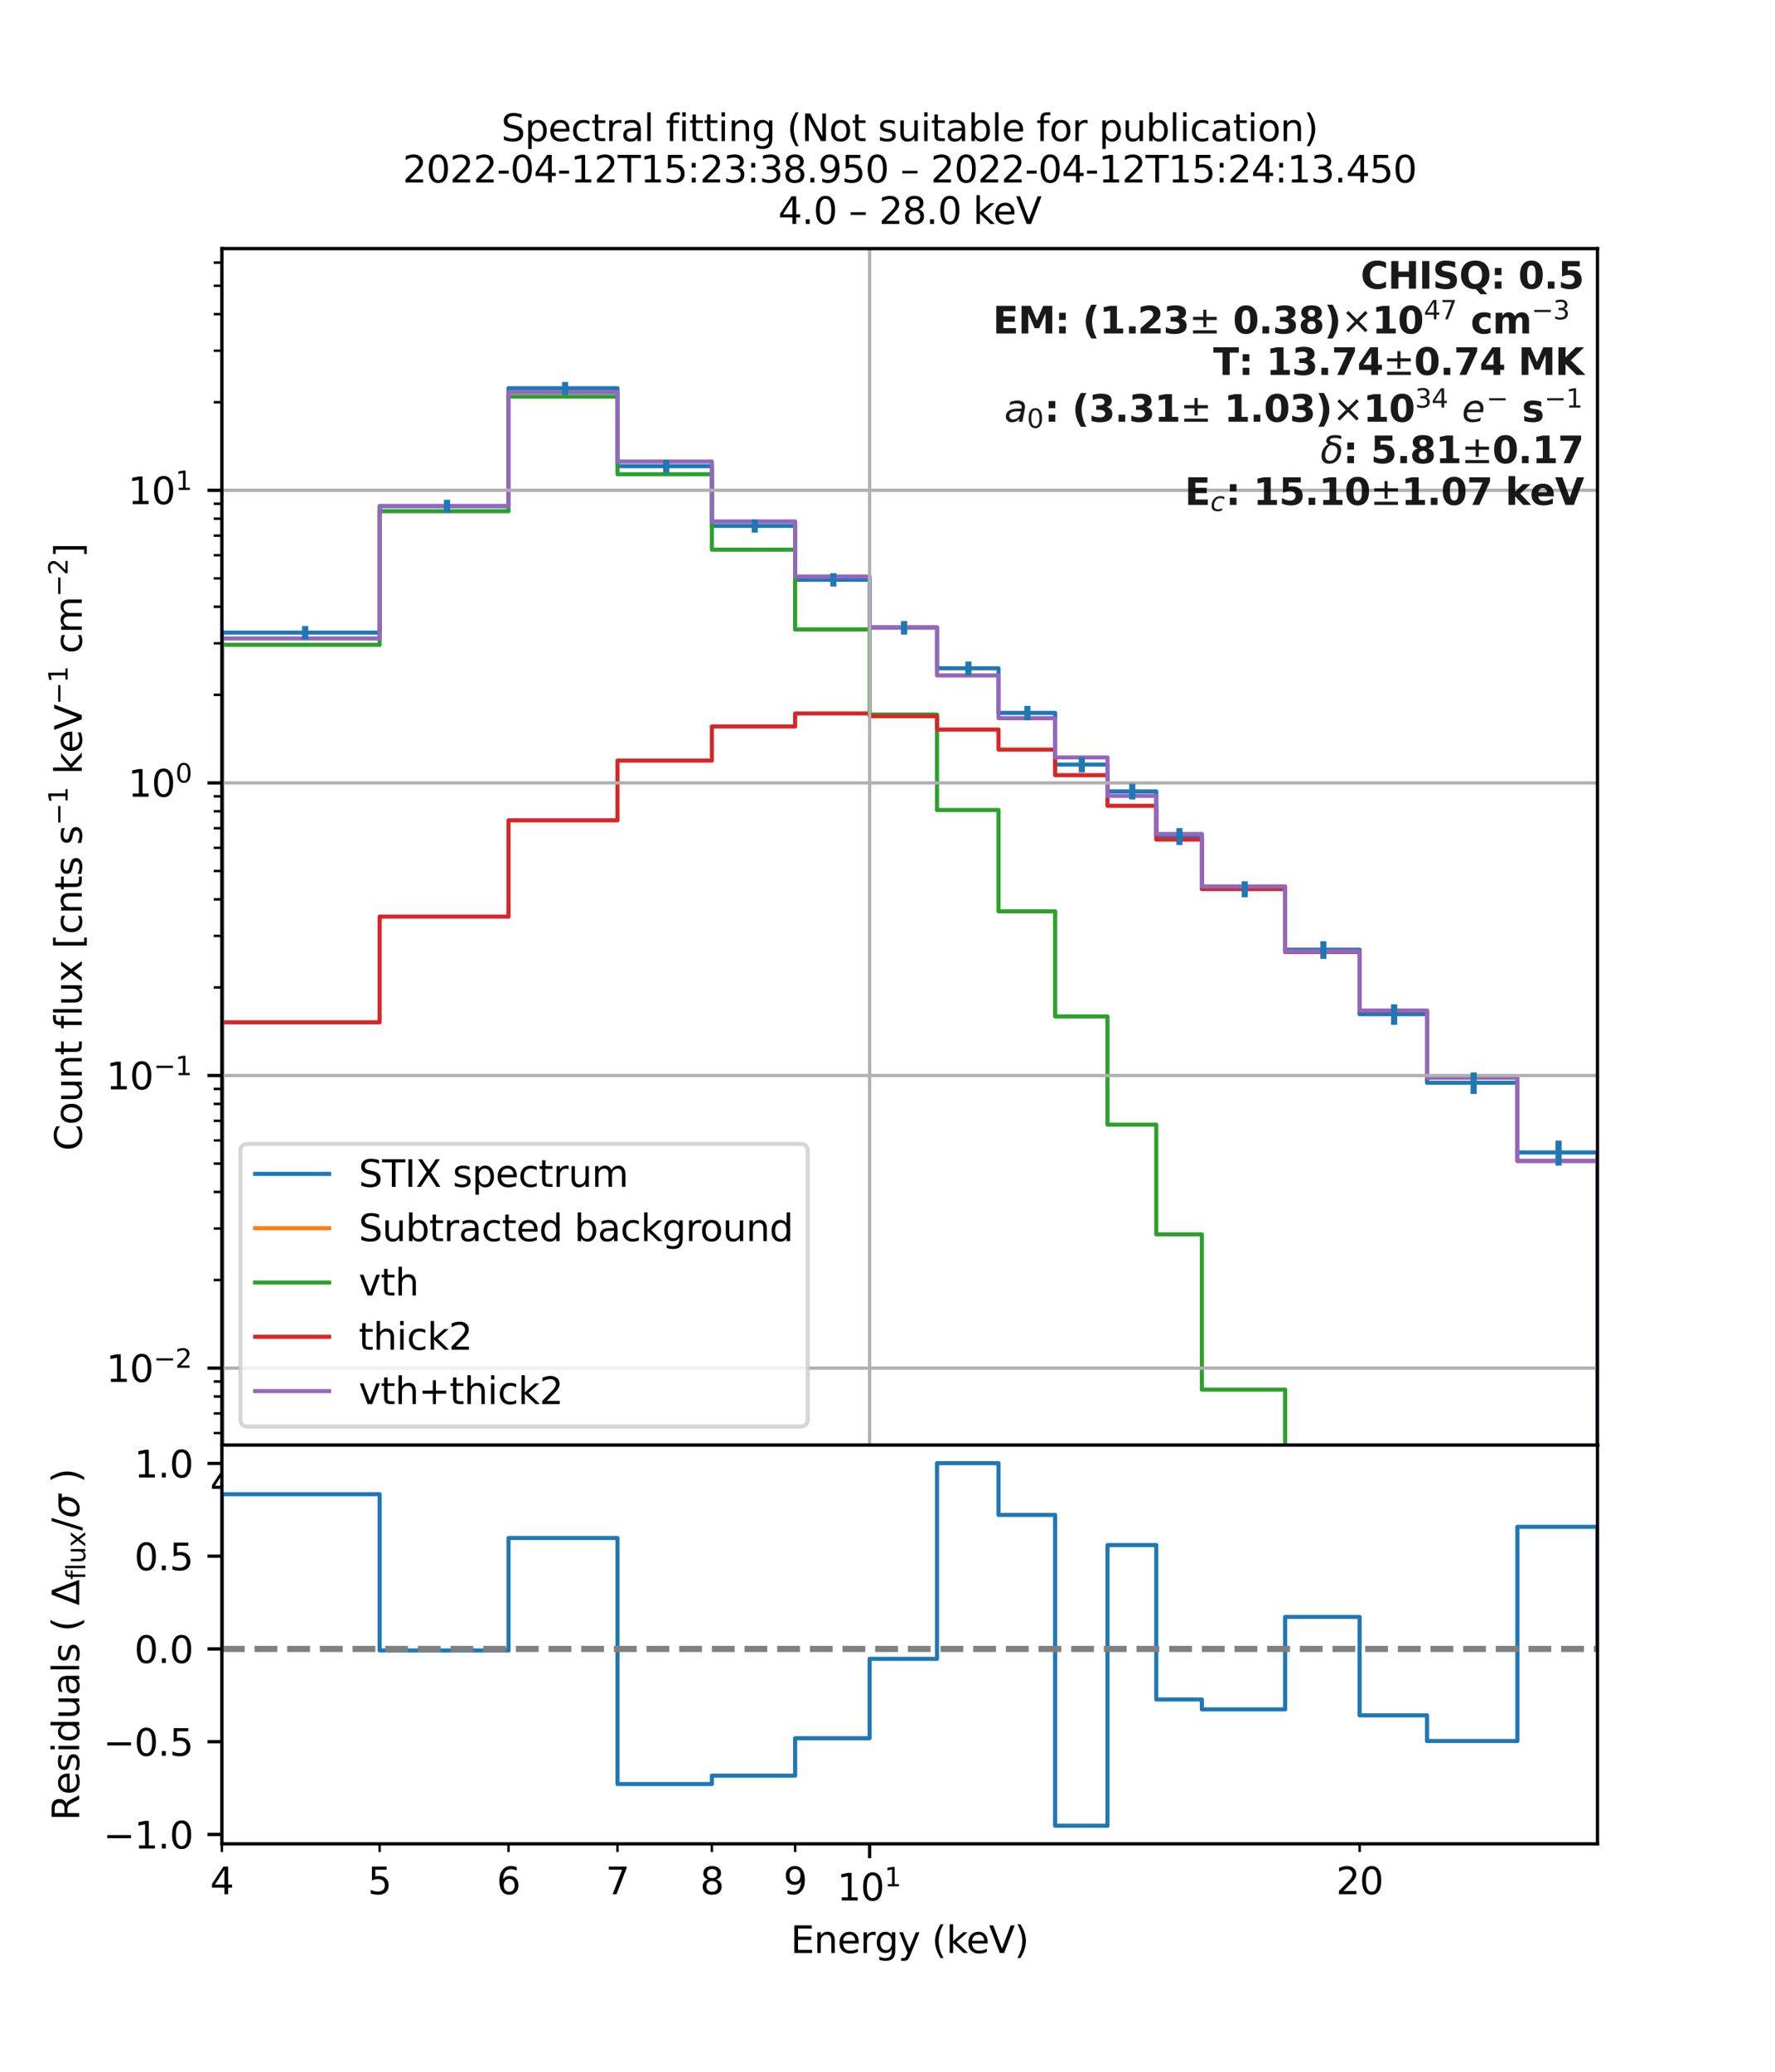 <?xml version="1.0" encoding="utf-8" standalone="no"?>
<!DOCTYPE svg PUBLIC "-//W3C//DTD SVG 1.1//EN"
  "http://www.w3.org/Graphics/SVG/1.1/DTD/svg11.dtd">
<svg height="504pt" version="1.1" viewBox="0 0 432 504" width="432pt" xmlns="http://www.w3.org/2000/svg" xmlns:xlink="http://www.w3.org/1999/xlink">
 <defs>
  <style type="text/css">*{stroke-linecap:butt;stroke-linejoin:round;}</style>
 </defs>
 <g id="figure_1">
  <g id="patch_1">
   <path d="M 0 504 
L 432 504 
L 432 0 
L 0 0 
z
" style="fill:#ffffff;"/>
  </g>
  <g id="axes_1">
   <g id="patch_2">
    <path d="M 54 351.54 
L 388.8 351.54 
L 388.8 60.48 
L 54 60.48 
z
" style="fill:#ffffff;"/>
   </g>
   <g id="patch_3">
    <path clip-path="url(#p58db8858a5)" d="M 54 71372.889 
L 54 153.904 
L 92.393 153.904 
L 92.393 123.128 
L 123.762 123.128 
L 123.762 94.443 
L 150.284 94.443 
L 150.284 113.413 
L 173.258 113.413 
L 173.258 127.927 
L 193.523 127.927 
L 193.523 141.021 
L 211.651 141.021 
L 211.651 152.691 
L 228.049 152.691 
L 228.049 162.576 
L 243.02 162.576 
L 243.02 173.432 
L 256.791 173.432 
L 256.791 185.993 
L 269.542 185.993 
L 269.542 192.528 
L 281.412 192.528 
L 281.412 203.441 
L 292.516 203.441 
L 292.516 216.272 
L 312.781 216.272 
L 312.781 231.046 
L 330.909 231.046 
L 330.909 246.714 
L 347.307 246.714 
L 347.307 263.396 
L 369.301 263.396 
L 369.301 280.358 
L 388.8 280.358 
L 388.8 71372.889 
" style="fill:none;stroke:#1f77b4;stroke-linejoin:miter;"/>
   </g>
   <g id="patch_4">
    <path clip-path="url(#p58db8858a5)" d="M 54 71372.889 
L 54 71372.889 
L 92.393 71372.889 
L 92.393 71372.889 
L 123.762 71372.889 
L 123.762 71372.889 
L 150.284 71372.889 
L 150.284 71372.889 
L 173.258 71372.889 
L 173.258 71372.889 
L 193.523 71372.889 
L 193.523 71372.889 
L 211.651 71372.889 
L 211.651 71372.889 
L 228.049 71372.889 
L 228.049 71372.889 
L 243.02 71372.889 
L 243.02 71372.889 
L 256.791 71372.889 
L 256.791 71372.889 
L 269.542 71372.889 
L 269.542 71372.889 
L 281.412 71372.889 
L 281.412 71372.889 
L 292.516 71372.889 
L 292.516 71372.889 
L 312.781 71372.889 
L 312.781 71372.889 
L 330.909 71372.889 
L 330.909 71372.889 
L 347.307 71372.889 
L 347.307 71372.889 
L 369.301 71372.889 
L 369.301 71372.889 
L 388.8 71372.889 
L 388.8 71372.889 
" style="fill:none;stroke:#ff7f0e;stroke-linejoin:miter;"/>
   </g>
   <g id="patch_5">
    <path clip-path="url(#p58db8858a5)" d="M 54 71372.889 
L 54 156.861 
L 92.393 156.861 
L 92.393 124.362 
L 123.762 124.362 
L 123.762 96.473 
L 150.284 96.473 
L 150.284 115.372 
L 173.258 115.372 
L 173.258 133.725 
L 193.523 133.725 
L 193.523 153.115 
L 211.651 153.115 
L 211.651 173.826 
L 228.049 173.826 
L 228.049 197.056 
L 243.02 197.056 
L 243.02 221.704 
L 256.791 221.704 
L 256.791 247.273 
L 269.542 247.273 
L 269.542 273.599 
L 281.412 273.599 
L 281.412 300.288 
L 292.516 300.288 
L 292.516 338.058 
L 312.781 338.058 
L 312.781 392.609 
L 330.909 392.609 
L 330.909 447.927 
L 347.307 447.927 
L 347.307 512.485 
L 369.301 512.485 
L 369.301 597.335 
L 388.8 597.335 
L 388.8 71372.889 
" style="fill:none;stroke:#2ca02c;stroke-linejoin:miter;"/>
   </g>
   <g id="patch_6">
    <path clip-path="url(#p58db8858a5)" d="M 54 71372.889 
L 54 248.703 
L 92.393 248.703 
L 92.393 222.985 
L 123.762 222.985 
L 123.762 199.57 
L 150.284 199.57 
L 150.284 185.032 
L 173.258 185.032 
L 173.258 176.721 
L 193.523 176.721 
L 193.523 173.56 
L 211.651 173.56 
L 211.651 174.237 
L 228.049 174.237 
L 228.049 177.478 
L 243.02 177.478 
L 243.02 182.352 
L 256.791 182.352 
L 256.791 188.577 
L 269.542 188.577 
L 269.542 196.03 
L 281.412 196.03 
L 281.412 204.237 
L 292.516 204.237 
L 292.516 216.238 
L 312.781 216.238 
L 312.781 231.587 
L 330.909 231.587 
L 330.909 245.881 
L 347.307 245.881 
L 347.307 262.138 
L 369.301 262.138 
L 369.301 282.426 
L 388.8 282.426 
L 388.8 71372.889 
" style="fill:none;stroke:#d62728;stroke-linejoin:miter;"/>
   </g>
   <g id="patch_7">
    <path clip-path="url(#p58db8858a5)" d="M 54 71372.889 
L 54 155.316 
L 92.393 155.316 
L 92.393 123.115 
L 123.762 123.115 
L 123.762 95.391 
L 150.284 95.391 
L 150.284 112.284 
L 173.258 112.284 
L 173.258 126.855 
L 193.523 126.855 
L 193.523 140.249 
L 211.651 140.249 
L 211.651 152.603 
L 228.049 152.603 
L 228.049 164.314 
L 243.02 164.314 
L 243.02 174.72 
L 256.791 174.72 
L 256.791 184.263 
L 269.542 184.263 
L 269.542 193.613 
L 281.412 193.613 
L 281.412 202.884 
L 292.516 202.884 
L 292.516 215.643 
L 312.781 215.643 
L 312.781 231.418 
L 330.909 231.418 
L 330.909 245.836 
L 347.307 245.836 
L 347.307 262.129 
L 369.301 262.129 
L 369.301 282.425 
L 388.8 282.425 
L 388.8 71372.889 
" style="fill:none;stroke:#9467bd;stroke-linejoin:miter;"/>
   </g>
   <g id="matplotlib.axis_1">
    <g id="xtick_1">
     <g id="line2d_1">
      <path clip-path="url(#p58db8858a5)" d="M 211.651 351.54 
L 211.651 60.48 
" style="fill:none;stroke:#b0b0b0;stroke-linecap:square;stroke-width:0.8;"/>
     </g>
     <g id="line2d_2">
      <defs>
       <path d="M 0 0 
L 0 3.5 
" id="mc9f4049f9e" style="stroke:#000000;stroke-width:0.8;"/>
      </defs>
      <g>
       <use style="stroke:#000000;stroke-width:0.8;" x="211.651" xlink:href="#mc9f4049f9e" y="351.54"/>
      </g>
     </g>
     <g id="text_1">
      <!-- $\mathdefault{10^{1}}$ -->
      <g transform="translate(203.731 365.379)scale(0.09 -0.09)">
       <defs>
        <path d="M 794 531 
L 1825 531 
L 1825 4091 
L 703 3866 
L 703 4441 
L 1819 4666 
L 2450 4666 
L 2450 531 
L 3481 531 
L 3481 0 
L 794 0 
L 794 531 
z
" id="DejaVuSans-31" transform="scale(0.016)"/>
        <path d="M 2034 4250 
Q 1547 4250 1301 3770 
Q 1056 3291 1056 2328 
Q 1056 1369 1301 889 
Q 1547 409 2034 409 
Q 2525 409 2770 889 
Q 3016 1369 3016 2328 
Q 3016 3291 2770 3770 
Q 2525 4250 2034 4250 
z
M 2034 4750 
Q 2819 4750 3233 4129 
Q 3647 3509 3647 2328 
Q 3647 1150 3233 529 
Q 2819 -91 2034 -91 
Q 1250 -91 836 529 
Q 422 1150 422 2328 
Q 422 3509 836 4129 
Q 1250 4750 2034 4750 
z
" id="DejaVuSans-30" transform="scale(0.016)"/>
       </defs>
       <use transform="translate(0 0.684)" xlink:href="#DejaVuSans-31"/>
       <use transform="translate(63.623 0.684)" xlink:href="#DejaVuSans-30"/>
       <use transform="translate(128.203 38.966)scale(0.7)" xlink:href="#DejaVuSans-31"/>
      </g>
     </g>
    </g>
    <g id="xtick_2">
     <g id="line2d_3">
      <defs>
       <path d="M 0 0 
L 0 2 
" id="m12c8c6fd8e" style="stroke:#000000;stroke-width:0.6;"/>
      </defs>
      <g>
       <use style="stroke:#000000;stroke-width:0.6;" x="54" xlink:href="#m12c8c6fd8e" y="351.54"/>
      </g>
     </g>
     <g id="text_2">
      <!-- 4 -->
      <g transform="translate(51.137 363.779)scale(0.09 -0.09)">
       <defs>
        <path d="M 2419 4116 
L 825 1625 
L 2419 1625 
L 2419 4116 
z
M 2253 4666 
L 3047 4666 
L 3047 1625 
L 3713 1625 
L 3713 1100 
L 3047 1100 
L 3047 0 
L 2419 0 
L 2419 1100 
L 313 1100 
L 313 1709 
L 2253 4666 
z
" id="DejaVuSans-34" transform="scale(0.016)"/>
       </defs>
       <use xlink:href="#DejaVuSans-34"/>
      </g>
     </g>
    </g>
    <g id="xtick_3">
     <g id="line2d_4">
      <g>
       <use style="stroke:#000000;stroke-width:0.6;" x="92.393" xlink:href="#m12c8c6fd8e" y="351.54"/>
      </g>
     </g>
     <g id="text_3">
      <!-- 5 -->
      <g transform="translate(89.529 363.779)scale(0.09 -0.09)">
       <defs>
        <path d="M 691 4666 
L 3169 4666 
L 3169 4134 
L 1269 4134 
L 1269 2991 
Q 1406 3038 1543 3061 
Q 1681 3084 1819 3084 
Q 2600 3084 3056 2656 
Q 3513 2228 3513 1497 
Q 3513 744 3044 326 
Q 2575 -91 1722 -91 
Q 1428 -91 1123 -41 
Q 819 9 494 109 
L 494 744 
Q 775 591 1075 516 
Q 1375 441 1709 441 
Q 2250 441 2565 725 
Q 2881 1009 2881 1497 
Q 2881 1984 2565 2268 
Q 2250 2553 1709 2553 
Q 1456 2553 1204 2497 
Q 953 2441 691 2322 
L 691 4666 
z
" id="DejaVuSans-35" transform="scale(0.016)"/>
       </defs>
       <use xlink:href="#DejaVuSans-35"/>
      </g>
     </g>
    </g>
    <g id="xtick_4">
     <g id="line2d_5">
      <g>
       <use style="stroke:#000000;stroke-width:0.6;" x="123.762" xlink:href="#m12c8c6fd8e" y="351.54"/>
      </g>
     </g>
     <g id="text_4">
      <!-- 6 -->
      <g transform="translate(120.898 363.779)scale(0.09 -0.09)">
       <defs>
        <path d="M 2113 2584 
Q 1688 2584 1439 2293 
Q 1191 2003 1191 1497 
Q 1191 994 1439 701 
Q 1688 409 2113 409 
Q 2538 409 2786 701 
Q 3034 994 3034 1497 
Q 3034 2003 2786 2293 
Q 2538 2584 2113 2584 
z
M 3366 4563 
L 3366 3988 
Q 3128 4100 2886 4159 
Q 2644 4219 2406 4219 
Q 1781 4219 1451 3797 
Q 1122 3375 1075 2522 
Q 1259 2794 1537 2939 
Q 1816 3084 2150 3084 
Q 2853 3084 3261 2657 
Q 3669 2231 3669 1497 
Q 3669 778 3244 343 
Q 2819 -91 2113 -91 
Q 1303 -91 875 529 
Q 447 1150 447 2328 
Q 447 3434 972 4092 
Q 1497 4750 2381 4750 
Q 2619 4750 2861 4703 
Q 3103 4656 3366 4563 
z
" id="DejaVuSans-36" transform="scale(0.016)"/>
       </defs>
       <use xlink:href="#DejaVuSans-36"/>
      </g>
     </g>
    </g>
    <g id="xtick_5">
     <g id="line2d_6">
      <g>
       <use style="stroke:#000000;stroke-width:0.6;" x="150.284" xlink:href="#m12c8c6fd8e" y="351.54"/>
      </g>
     </g>
     <g id="text_5">
      <!-- 7 -->
      <g transform="translate(147.421 363.779)scale(0.09 -0.09)">
       <defs>
        <path d="M 525 4666 
L 3525 4666 
L 3525 4397 
L 1831 0 
L 1172 0 
L 2766 4134 
L 525 4134 
L 525 4666 
z
" id="DejaVuSans-37" transform="scale(0.016)"/>
       </defs>
       <use xlink:href="#DejaVuSans-37"/>
      </g>
     </g>
    </g>
    <g id="xtick_6">
     <g id="line2d_7">
      <g>
       <use style="stroke:#000000;stroke-width:0.6;" x="173.258" xlink:href="#m12c8c6fd8e" y="351.54"/>
      </g>
     </g>
     <g id="text_6">
      <!-- 8 -->
      <g transform="translate(170.395 363.779)scale(0.09 -0.09)">
       <defs>
        <path d="M 2034 2216 
Q 1584 2216 1326 1975 
Q 1069 1734 1069 1313 
Q 1069 891 1326 650 
Q 1584 409 2034 409 
Q 2484 409 2743 651 
Q 3003 894 3003 1313 
Q 3003 1734 2745 1975 
Q 2488 2216 2034 2216 
z
M 1403 2484 
Q 997 2584 770 2862 
Q 544 3141 544 3541 
Q 544 4100 942 4425 
Q 1341 4750 2034 4750 
Q 2731 4750 3128 4425 
Q 3525 4100 3525 3541 
Q 3525 3141 3298 2862 
Q 3072 2584 2669 2484 
Q 3125 2378 3379 2068 
Q 3634 1759 3634 1313 
Q 3634 634 3220 271 
Q 2806 -91 2034 -91 
Q 1263 -91 848 271 
Q 434 634 434 1313 
Q 434 1759 690 2068 
Q 947 2378 1403 2484 
z
M 1172 3481 
Q 1172 3119 1398 2916 
Q 1625 2713 2034 2713 
Q 2441 2713 2670 2916 
Q 2900 3119 2900 3481 
Q 2900 3844 2670 4047 
Q 2441 4250 2034 4250 
Q 1625 4250 1398 4047 
Q 1172 3844 1172 3481 
z
" id="DejaVuSans-38" transform="scale(0.016)"/>
       </defs>
       <use xlink:href="#DejaVuSans-38"/>
      </g>
     </g>
    </g>
    <g id="xtick_7">
     <g id="line2d_8">
      <g>
       <use style="stroke:#000000;stroke-width:0.6;" x="193.523" xlink:href="#m12c8c6fd8e" y="351.54"/>
      </g>
     </g>
     <g id="text_7">
      <!-- 9 -->
      <g transform="translate(190.66 363.779)scale(0.09 -0.09)">
       <defs>
        <path d="M 703 97 
L 703 672 
Q 941 559 1184 500 
Q 1428 441 1663 441 
Q 2288 441 2617 861 
Q 2947 1281 2994 2138 
Q 2813 1869 2534 1725 
Q 2256 1581 1919 1581 
Q 1219 1581 811 2004 
Q 403 2428 403 3163 
Q 403 3881 828 4315 
Q 1253 4750 1959 4750 
Q 2769 4750 3195 4129 
Q 3622 3509 3622 2328 
Q 3622 1225 3098 567 
Q 2575 -91 1691 -91 
Q 1453 -91 1209 -44 
Q 966 3 703 97 
z
M 1959 2075 
Q 2384 2075 2632 2365 
Q 2881 2656 2881 3163 
Q 2881 3666 2632 3958 
Q 2384 4250 1959 4250 
Q 1534 4250 1286 3958 
Q 1038 3666 1038 3163 
Q 1038 2656 1286 2365 
Q 1534 2075 1959 2075 
z
" id="DejaVuSans-39" transform="scale(0.016)"/>
       </defs>
       <use xlink:href="#DejaVuSans-39"/>
      </g>
     </g>
    </g>
    <g id="xtick_8">
     <g id="line2d_9">
      <g>
       <use style="stroke:#000000;stroke-width:0.6;" x="330.909" xlink:href="#m12c8c6fd8e" y="351.54"/>
      </g>
     </g>
     <g id="text_8">
      <!-- 20 -->
      <g transform="translate(325.183 363.779)scale(0.09 -0.09)">
       <defs>
        <path d="M 1228 531 
L 3431 531 
L 3431 0 
L 469 0 
L 469 531 
Q 828 903 1448 1529 
Q 2069 2156 2228 2338 
Q 2531 2678 2651 2914 
Q 2772 3150 2772 3378 
Q 2772 3750 2511 3984 
Q 2250 4219 1831 4219 
Q 1534 4219 1204 4116 
Q 875 4013 500 3803 
L 500 4441 
Q 881 4594 1212 4672 
Q 1544 4750 1819 4750 
Q 2544 4750 2975 4387 
Q 3406 4025 3406 3419 
Q 3406 3131 3298 2873 
Q 3191 2616 2906 2266 
Q 2828 2175 2409 1742 
Q 1991 1309 1228 531 
z
" id="DejaVuSans-32" transform="scale(0.016)"/>
       </defs>
       <use xlink:href="#DejaVuSans-32"/>
       <use x="63.623" xlink:href="#DejaVuSans-30"/>
      </g>
     </g>
    </g>
   </g>
   <g id="matplotlib.axis_2">
    <g id="ytick_1">
     <g id="line2d_10">
      <path clip-path="url(#p58db8858a5)" d="M 54 332.826 
L 388.8 332.826 
" style="fill:none;stroke:#b0b0b0;stroke-linecap:square;stroke-width:0.8;"/>
     </g>
     <g id="line2d_11">
      <defs>
       <path d="M 0 0 
L -3.5 0 
" id="mdfb1e249af" style="stroke:#000000;stroke-width:0.8;"/>
      </defs>
      <g>
       <use style="stroke:#000000;stroke-width:0.8;" x="54" xlink:href="#mdfb1e249af" y="332.826"/>
      </g>
     </g>
     <g id="text_9">
      <!-- $\mathdefault{10^{-2}}$ -->
      <g transform="translate(25.85 336.245)scale(0.09 -0.09)">
       <defs>
        <path d="M 678 2272 
L 4684 2272 
L 4684 1741 
L 678 1741 
L 678 2272 
z
" id="DejaVuSans-2212" transform="scale(0.016)"/>
       </defs>
       <use transform="translate(0 0.766)" xlink:href="#DejaVuSans-31"/>
       <use transform="translate(63.623 0.766)" xlink:href="#DejaVuSans-30"/>
       <use transform="translate(128.203 39.047)scale(0.7)" xlink:href="#DejaVuSans-2212"/>
       <use transform="translate(186.855 39.047)scale(0.7)" xlink:href="#DejaVuSans-32"/>
      </g>
     </g>
    </g>
    <g id="ytick_2">
     <g id="line2d_12">
      <path clip-path="url(#p58db8858a5)" d="M 54 261.644 
L 388.8 261.644 
" style="fill:none;stroke:#b0b0b0;stroke-linecap:square;stroke-width:0.8;"/>
     </g>
     <g id="line2d_13">
      <g>
       <use style="stroke:#000000;stroke-width:0.8;" x="54" xlink:href="#mdfb1e249af" y="261.644"/>
      </g>
     </g>
     <g id="text_10">
      <!-- $\mathdefault{10^{-1}}$ -->
      <g transform="translate(25.85 265.063)scale(0.09 -0.09)">
       <use transform="translate(0 0.684)" xlink:href="#DejaVuSans-31"/>
       <use transform="translate(63.623 0.684)" xlink:href="#DejaVuSans-30"/>
       <use transform="translate(128.203 38.966)scale(0.7)" xlink:href="#DejaVuSans-2212"/>
       <use transform="translate(186.855 38.966)scale(0.7)" xlink:href="#DejaVuSans-31"/>
      </g>
     </g>
    </g>
    <g id="ytick_3">
     <g id="line2d_14">
      <path clip-path="url(#p58db8858a5)" d="M 54 190.461 
L 388.8 190.461 
" style="fill:none;stroke:#b0b0b0;stroke-linecap:square;stroke-width:0.8;"/>
     </g>
     <g id="line2d_15">
      <g>
       <use style="stroke:#000000;stroke-width:0.8;" x="54" xlink:href="#mdfb1e249af" y="190.461"/>
      </g>
     </g>
     <g id="text_11">
      <!-- $\mathdefault{10^{0}}$ -->
      <g transform="translate(31.16 193.88)scale(0.09 -0.09)">
       <use transform="translate(0 0.766)" xlink:href="#DejaVuSans-31"/>
       <use transform="translate(63.623 0.766)" xlink:href="#DejaVuSans-30"/>
       <use transform="translate(128.203 39.047)scale(0.7)" xlink:href="#DejaVuSans-30"/>
      </g>
     </g>
    </g>
    <g id="ytick_4">
     <g id="line2d_16">
      <path clip-path="url(#p58db8858a5)" d="M 54 119.279 
L 388.8 119.279 
" style="fill:none;stroke:#b0b0b0;stroke-linecap:square;stroke-width:0.8;"/>
     </g>
     <g id="line2d_17">
      <g>
       <use style="stroke:#000000;stroke-width:0.8;" x="54" xlink:href="#mdfb1e249af" y="119.279"/>
      </g>
     </g>
     <g id="text_12">
      <!-- $\mathdefault{10^{1}}$ -->
      <g transform="translate(31.16 122.698)scale(0.09 -0.09)">
       <use transform="translate(0 0.684)" xlink:href="#DejaVuSans-31"/>
       <use transform="translate(63.623 0.684)" xlink:href="#DejaVuSans-30"/>
       <use transform="translate(128.203 38.966)scale(0.7)" xlink:href="#DejaVuSans-31"/>
      </g>
     </g>
    </g>
    <g id="ytick_5">
     <g id="line2d_18">
      <defs>
       <path d="M 0 0 
L -2 0 
" id="me7caa1cfa6" style="stroke:#000000;stroke-width:0.6;"/>
      </defs>
      <g>
       <use style="stroke:#000000;stroke-width:0.6;" x="54" xlink:href="#me7caa1cfa6" y="348.618"/>
      </g>
     </g>
    </g>
    <g id="ytick_6">
     <g id="line2d_19">
      <g>
       <use style="stroke:#000000;stroke-width:0.6;" x="54" xlink:href="#me7caa1cfa6" y="343.852"/>
      </g>
     </g>
    </g>
    <g id="ytick_7">
     <g id="line2d_20">
      <g>
       <use style="stroke:#000000;stroke-width:0.6;" x="54" xlink:href="#me7caa1cfa6" y="339.724"/>
      </g>
     </g>
    </g>
    <g id="ytick_8">
     <g id="line2d_21">
      <g>
       <use style="stroke:#000000;stroke-width:0.6;" x="54" xlink:href="#me7caa1cfa6" y="336.083"/>
      </g>
     </g>
    </g>
    <g id="ytick_9">
     <g id="line2d_22">
      <g>
       <use style="stroke:#000000;stroke-width:0.6;" x="54" xlink:href="#me7caa1cfa6" y="311.398"/>
      </g>
     </g>
    </g>
    <g id="ytick_10">
     <g id="line2d_23">
      <g>
       <use style="stroke:#000000;stroke-width:0.6;" x="54" xlink:href="#me7caa1cfa6" y="298.863"/>
      </g>
     </g>
    </g>
    <g id="ytick_11">
     <g id="line2d_24">
      <g>
       <use style="stroke:#000000;stroke-width:0.6;" x="54" xlink:href="#me7caa1cfa6" y="289.97"/>
      </g>
     </g>
    </g>
    <g id="ytick_12">
     <g id="line2d_25">
      <g>
       <use style="stroke:#000000;stroke-width:0.6;" x="54" xlink:href="#me7caa1cfa6" y="283.072"/>
      </g>
     </g>
    </g>
    <g id="ytick_13">
     <g id="line2d_26">
      <g>
       <use style="stroke:#000000;stroke-width:0.6;" x="54" xlink:href="#me7caa1cfa6" y="277.435"/>
      </g>
     </g>
    </g>
    <g id="ytick_14">
     <g id="line2d_27">
      <g>
       <use style="stroke:#000000;stroke-width:0.6;" x="54" xlink:href="#me7caa1cfa6" y="272.67"/>
      </g>
     </g>
    </g>
    <g id="ytick_15">
     <g id="line2d_28">
      <g>
       <use style="stroke:#000000;stroke-width:0.6;" x="54" xlink:href="#me7caa1cfa6" y="268.542"/>
      </g>
     </g>
    </g>
    <g id="ytick_16">
     <g id="line2d_29">
      <g>
       <use style="stroke:#000000;stroke-width:0.6;" x="54" xlink:href="#me7caa1cfa6" y="264.901"/>
      </g>
     </g>
    </g>
    <g id="ytick_17">
     <g id="line2d_30">
      <g>
       <use style="stroke:#000000;stroke-width:0.6;" x="54" xlink:href="#me7caa1cfa6" y="240.215"/>
      </g>
     </g>
    </g>
    <g id="ytick_18">
     <g id="line2d_31">
      <g>
       <use style="stroke:#000000;stroke-width:0.6;" x="54" xlink:href="#me7caa1cfa6" y="227.681"/>
      </g>
     </g>
    </g>
    <g id="ytick_19">
     <g id="line2d_32">
      <g>
       <use style="stroke:#000000;stroke-width:0.6;" x="54" xlink:href="#me7caa1cfa6" y="218.787"/>
      </g>
     </g>
    </g>
    <g id="ytick_20">
     <g id="line2d_33">
      <g>
       <use style="stroke:#000000;stroke-width:0.6;" x="54" xlink:href="#me7caa1cfa6" y="211.889"/>
      </g>
     </g>
    </g>
    <g id="ytick_21">
     <g id="line2d_34">
      <g>
       <use style="stroke:#000000;stroke-width:0.6;" x="54" xlink:href="#me7caa1cfa6" y="206.253"/>
      </g>
     </g>
    </g>
    <g id="ytick_22">
     <g id="line2d_35">
      <g>
       <use style="stroke:#000000;stroke-width:0.6;" x="54" xlink:href="#me7caa1cfa6" y="201.487"/>
      </g>
     </g>
    </g>
    <g id="ytick_23">
     <g id="line2d_36">
      <g>
       <use style="stroke:#000000;stroke-width:0.6;" x="54" xlink:href="#me7caa1cfa6" y="197.359"/>
      </g>
     </g>
    </g>
    <g id="ytick_24">
     <g id="line2d_37">
      <g>
       <use style="stroke:#000000;stroke-width:0.6;" x="54" xlink:href="#me7caa1cfa6" y="193.718"/>
      </g>
     </g>
    </g>
    <g id="ytick_25">
     <g id="line2d_38">
      <g>
       <use style="stroke:#000000;stroke-width:0.6;" x="54" xlink:href="#me7caa1cfa6" y="169.033"/>
      </g>
     </g>
    </g>
    <g id="ytick_26">
     <g id="line2d_39">
      <g>
       <use style="stroke:#000000;stroke-width:0.6;" x="54" xlink:href="#me7caa1cfa6" y="156.498"/>
      </g>
     </g>
    </g>
    <g id="ytick_27">
     <g id="line2d_40">
      <g>
       <use style="stroke:#000000;stroke-width:0.6;" x="54" xlink:href="#me7caa1cfa6" y="147.605"/>
      </g>
     </g>
    </g>
    <g id="ytick_28">
     <g id="line2d_41">
      <g>
       <use style="stroke:#000000;stroke-width:0.6;" x="54" xlink:href="#me7caa1cfa6" y="140.707"/>
      </g>
     </g>
    </g>
    <g id="ytick_29">
     <g id="line2d_42">
      <g>
       <use style="stroke:#000000;stroke-width:0.6;" x="54" xlink:href="#me7caa1cfa6" y="135.07"/>
      </g>
     </g>
    </g>
    <g id="ytick_30">
     <g id="line2d_43">
      <g>
       <use style="stroke:#000000;stroke-width:0.6;" x="54" xlink:href="#me7caa1cfa6" y="130.305"/>
      </g>
     </g>
    </g>
    <g id="ytick_31">
     <g id="line2d_44">
      <g>
       <use style="stroke:#000000;stroke-width:0.6;" x="54" xlink:href="#me7caa1cfa6" y="126.177"/>
      </g>
     </g>
    </g>
    <g id="ytick_32">
     <g id="line2d_45">
      <g>
       <use style="stroke:#000000;stroke-width:0.6;" x="54" xlink:href="#me7caa1cfa6" y="122.536"/>
      </g>
     </g>
    </g>
    <g id="ytick_33">
     <g id="line2d_46">
      <g>
       <use style="stroke:#000000;stroke-width:0.6;" x="54" xlink:href="#me7caa1cfa6" y="97.851"/>
      </g>
     </g>
    </g>
    <g id="ytick_34">
     <g id="line2d_47">
      <g>
       <use style="stroke:#000000;stroke-width:0.6;" x="54" xlink:href="#me7caa1cfa6" y="85.316"/>
      </g>
     </g>
    </g>
    <g id="ytick_35">
     <g id="line2d_48">
      <g>
       <use style="stroke:#000000;stroke-width:0.6;" x="54" xlink:href="#me7caa1cfa6" y="76.423"/>
      </g>
     </g>
    </g>
    <g id="ytick_36">
     <g id="line2d_49">
      <g>
       <use style="stroke:#000000;stroke-width:0.6;" x="54" xlink:href="#me7caa1cfa6" y="69.524"/>
      </g>
     </g>
    </g>
    <g id="ytick_37">
     <g id="line2d_50">
      <g>
       <use style="stroke:#000000;stroke-width:0.6;" x="54" xlink:href="#me7caa1cfa6" y="63.888"/>
      </g>
     </g>
    </g>
    <g id="text_13">
     <!-- Count flux [cnts s$^{-1}$ keV$^{-1}$ cm$^{-2}$] -->
     <g transform="translate(19.978 279.945)rotate(-90)scale(0.09 -0.09)">
      <defs>
       <path d="M 4122 4306 
L 4122 3641 
Q 3803 3938 3442 4084 
Q 3081 4231 2675 4231 
Q 1875 4231 1450 3742 
Q 1025 3253 1025 2328 
Q 1025 1406 1450 917 
Q 1875 428 2675 428 
Q 3081 428 3442 575 
Q 3803 722 4122 1019 
L 4122 359 
Q 3791 134 3420 21 
Q 3050 -91 2638 -91 
Q 1578 -91 968 557 
Q 359 1206 359 2328 
Q 359 3453 968 4101 
Q 1578 4750 2638 4750 
Q 3056 4750 3426 4639 
Q 3797 4528 4122 4306 
z
" id="DejaVuSans-43" transform="scale(0.016)"/>
       <path d="M 1959 3097 
Q 1497 3097 1228 2736 
Q 959 2375 959 1747 
Q 959 1119 1226 758 
Q 1494 397 1959 397 
Q 2419 397 2687 759 
Q 2956 1122 2956 1747 
Q 2956 2369 2687 2733 
Q 2419 3097 1959 3097 
z
M 1959 3584 
Q 2709 3584 3137 3096 
Q 3566 2609 3566 1747 
Q 3566 888 3137 398 
Q 2709 -91 1959 -91 
Q 1206 -91 779 398 
Q 353 888 353 1747 
Q 353 2609 779 3096 
Q 1206 3584 1959 3584 
z
" id="DejaVuSans-6f" transform="scale(0.016)"/>
       <path d="M 544 1381 
L 544 3500 
L 1119 3500 
L 1119 1403 
Q 1119 906 1312 657 
Q 1506 409 1894 409 
Q 2359 409 2629 706 
Q 2900 1003 2900 1516 
L 2900 3500 
L 3475 3500 
L 3475 0 
L 2900 0 
L 2900 538 
Q 2691 219 2414 64 
Q 2138 -91 1772 -91 
Q 1169 -91 856 284 
Q 544 659 544 1381 
z
M 1991 3584 
L 1991 3584 
z
" id="DejaVuSans-75" transform="scale(0.016)"/>
       <path d="M 3513 2113 
L 3513 0 
L 2938 0 
L 2938 2094 
Q 2938 2591 2744 2837 
Q 2550 3084 2163 3084 
Q 1697 3084 1428 2787 
Q 1159 2491 1159 1978 
L 1159 0 
L 581 0 
L 581 3500 
L 1159 3500 
L 1159 2956 
Q 1366 3272 1645 3428 
Q 1925 3584 2291 3584 
Q 2894 3584 3203 3211 
Q 3513 2838 3513 2113 
z
" id="DejaVuSans-6e" transform="scale(0.016)"/>
       <path d="M 1172 4494 
L 1172 3500 
L 2356 3500 
L 2356 3053 
L 1172 3053 
L 1172 1153 
Q 1172 725 1289 603 
Q 1406 481 1766 481 
L 2356 481 
L 2356 0 
L 1766 0 
Q 1100 0 847 248 
Q 594 497 594 1153 
L 594 3053 
L 172 3053 
L 172 3500 
L 594 3500 
L 594 4494 
L 1172 4494 
z
" id="DejaVuSans-74" transform="scale(0.016)"/>
       <path id="DejaVuSans-20" transform="scale(0.016)"/>
       <path d="M 2375 4863 
L 2375 4384 
L 1825 4384 
Q 1516 4384 1395 4259 
Q 1275 4134 1275 3809 
L 1275 3500 
L 2222 3500 
L 2222 3053 
L 1275 3053 
L 1275 0 
L 697 0 
L 697 3053 
L 147 3053 
L 147 3500 
L 697 3500 
L 697 3744 
Q 697 4328 969 4595 
Q 1241 4863 1831 4863 
L 2375 4863 
z
" id="DejaVuSans-66" transform="scale(0.016)"/>
       <path d="M 603 4863 
L 1178 4863 
L 1178 0 
L 603 0 
L 603 4863 
z
" id="DejaVuSans-6c" transform="scale(0.016)"/>
       <path d="M 3513 3500 
L 2247 1797 
L 3578 0 
L 2900 0 
L 1881 1375 
L 863 0 
L 184 0 
L 1544 1831 
L 300 3500 
L 978 3500 
L 1906 2253 
L 2834 3500 
L 3513 3500 
z
" id="DejaVuSans-78" transform="scale(0.016)"/>
       <path d="M 550 4863 
L 1875 4863 
L 1875 4416 
L 1125 4416 
L 1125 -397 
L 1875 -397 
L 1875 -844 
L 550 -844 
L 550 4863 
z
" id="DejaVuSans-5b" transform="scale(0.016)"/>
       <path d="M 3122 3366 
L 3122 2828 
Q 2878 2963 2633 3030 
Q 2388 3097 2138 3097 
Q 1578 3097 1268 2742 
Q 959 2388 959 1747 
Q 959 1106 1268 751 
Q 1578 397 2138 397 
Q 2388 397 2633 464 
Q 2878 531 3122 666 
L 3122 134 
Q 2881 22 2623 -34 
Q 2366 -91 2075 -91 
Q 1284 -91 818 406 
Q 353 903 353 1747 
Q 353 2603 823 3093 
Q 1294 3584 2113 3584 
Q 2378 3584 2631 3529 
Q 2884 3475 3122 3366 
z
" id="DejaVuSans-63" transform="scale(0.016)"/>
       <path d="M 2834 3397 
L 2834 2853 
Q 2591 2978 2328 3040 
Q 2066 3103 1784 3103 
Q 1356 3103 1142 2972 
Q 928 2841 928 2578 
Q 928 2378 1081 2264 
Q 1234 2150 1697 2047 
L 1894 2003 
Q 2506 1872 2764 1633 
Q 3022 1394 3022 966 
Q 3022 478 2636 193 
Q 2250 -91 1575 -91 
Q 1294 -91 989 -36 
Q 684 19 347 128 
L 347 722 
Q 666 556 975 473 
Q 1284 391 1588 391 
Q 1994 391 2212 530 
Q 2431 669 2431 922 
Q 2431 1156 2273 1281 
Q 2116 1406 1581 1522 
L 1381 1569 
Q 847 1681 609 1914 
Q 372 2147 372 2553 
Q 372 3047 722 3315 
Q 1072 3584 1716 3584 
Q 2034 3584 2315 3537 
Q 2597 3491 2834 3397 
z
" id="DejaVuSans-73" transform="scale(0.016)"/>
       <path d="M 581 4863 
L 1159 4863 
L 1159 1991 
L 2875 3500 
L 3609 3500 
L 1753 1863 
L 3688 0 
L 2938 0 
L 1159 1709 
L 1159 0 
L 581 0 
L 581 4863 
z
" id="DejaVuSans-6b" transform="scale(0.016)"/>
       <path d="M 3597 1894 
L 3597 1613 
L 953 1613 
Q 991 1019 1311 708 
Q 1631 397 2203 397 
Q 2534 397 2845 478 
Q 3156 559 3463 722 
L 3463 178 
Q 3153 47 2828 -22 
Q 2503 -91 2169 -91 
Q 1331 -91 842 396 
Q 353 884 353 1716 
Q 353 2575 817 3079 
Q 1281 3584 2069 3584 
Q 2775 3584 3186 3129 
Q 3597 2675 3597 1894 
z
M 3022 2063 
Q 3016 2534 2758 2815 
Q 2500 3097 2075 3097 
Q 1594 3097 1305 2825 
Q 1016 2553 972 2059 
L 3022 2063 
z
" id="DejaVuSans-65" transform="scale(0.016)"/>
       <path d="M 1831 0 
L 50 4666 
L 709 4666 
L 2188 738 
L 3669 4666 
L 4325 4666 
L 2547 0 
L 1831 0 
z
" id="DejaVuSans-56" transform="scale(0.016)"/>
       <path d="M 3328 2828 
Q 3544 3216 3844 3400 
Q 4144 3584 4550 3584 
Q 5097 3584 5394 3201 
Q 5691 2819 5691 2113 
L 5691 0 
L 5113 0 
L 5113 2094 
Q 5113 2597 4934 2840 
Q 4756 3084 4391 3084 
Q 3944 3084 3684 2787 
Q 3425 2491 3425 1978 
L 3425 0 
L 2847 0 
L 2847 2094 
Q 2847 2600 2669 2842 
Q 2491 3084 2119 3084 
Q 1678 3084 1418 2786 
Q 1159 2488 1159 1978 
L 1159 0 
L 581 0 
L 581 3500 
L 1159 3500 
L 1159 2956 
Q 1356 3278 1631 3431 
Q 1906 3584 2284 3584 
Q 2666 3584 2933 3390 
Q 3200 3197 3328 2828 
z
" id="DejaVuSans-6d" transform="scale(0.016)"/>
       <path d="M 1947 4863 
L 1947 -844 
L 622 -844 
L 622 -397 
L 1369 -397 
L 1369 4416 
L 622 4416 
L 622 4863 
L 1947 4863 
z
" id="DejaVuSans-5d" transform="scale(0.016)"/>
      </defs>
      <use transform="translate(0 0.766)" xlink:href="#DejaVuSans-43"/>
      <use transform="translate(69.824 0.766)" xlink:href="#DejaVuSans-6f"/>
      <use transform="translate(131.006 0.766)" xlink:href="#DejaVuSans-75"/>
      <use transform="translate(194.385 0.766)" xlink:href="#DejaVuSans-6e"/>
      <use transform="translate(257.764 0.766)" xlink:href="#DejaVuSans-74"/>
      <use transform="translate(296.973 0.766)" xlink:href="#DejaVuSans-20"/>
      <use transform="translate(328.76 0.766)" xlink:href="#DejaVuSans-66"/>
      <use transform="translate(363.965 0.766)" xlink:href="#DejaVuSans-6c"/>
      <use transform="translate(391.748 0.766)" xlink:href="#DejaVuSans-75"/>
      <use transform="translate(455.127 0.766)" xlink:href="#DejaVuSans-78"/>
      <use transform="translate(514.307 0.766)" xlink:href="#DejaVuSans-20"/>
      <use transform="translate(546.094 0.766)" xlink:href="#DejaVuSans-5b"/>
      <use transform="translate(585.107 0.766)" xlink:href="#DejaVuSans-63"/>
      <use transform="translate(640.088 0.766)" xlink:href="#DejaVuSans-6e"/>
      <use transform="translate(703.467 0.766)" xlink:href="#DejaVuSans-74"/>
      <use transform="translate(742.676 0.766)" xlink:href="#DejaVuSans-73"/>
      <use transform="translate(794.775 0.766)" xlink:href="#DejaVuSans-20"/>
      <use transform="translate(826.562 0.766)" xlink:href="#DejaVuSans-73"/>
      <use transform="translate(879.619 39.047)scale(0.7)" xlink:href="#DejaVuSans-2212"/>
      <use transform="translate(938.271 39.047)scale(0.7)" xlink:href="#DejaVuSans-31"/>
      <use transform="translate(985.542 0.766)" xlink:href="#DejaVuSans-20"/>
      <use transform="translate(1017.329 0.766)" xlink:href="#DejaVuSans-6b"/>
      <use transform="translate(1075.239 0.766)" xlink:href="#DejaVuSans-65"/>
      <use transform="translate(1136.763 0.766)" xlink:href="#DejaVuSans-56"/>
      <use transform="translate(1206.128 39.047)scale(0.7)" xlink:href="#DejaVuSans-2212"/>
      <use transform="translate(1264.78 39.047)scale(0.7)" xlink:href="#DejaVuSans-31"/>
      <use transform="translate(1312.051 0.766)" xlink:href="#DejaVuSans-20"/>
      <use transform="translate(1343.838 0.766)" xlink:href="#DejaVuSans-63"/>
      <use transform="translate(1398.818 0.766)" xlink:href="#DejaVuSans-6d"/>
      <use transform="translate(1497.188 39.047)scale(0.7)" xlink:href="#DejaVuSans-2212"/>
      <use transform="translate(1555.84 39.047)scale(0.7)" xlink:href="#DejaVuSans-32"/>
      <use transform="translate(1603.11 0.766)" xlink:href="#DejaVuSans-5d"/>
     </g>
    </g>
   </g>
   <g id="LineCollection_1">
    <path clip-path="url(#p58db8858a5)" d="M 74.265 155.605 
L 74.265 152.291 
" style="fill:none;stroke:#1f77b4;stroke-width:1.5;"/>
    <path clip-path="url(#p58db8858a5)" d="M 108.791 124.76 
L 108.791 121.579 
" style="fill:none;stroke:#1f77b4;stroke-width:1.5;"/>
    <path clip-path="url(#p58db8858a5)" d="M 137.533 96.046 
L 137.533 92.918 
" style="fill:none;stroke:#1f77b4;stroke-width:1.5;"/>
    <path clip-path="url(#p58db8858a5)" d="M 162.154 115.033 
L 162.154 111.873 
" style="fill:none;stroke:#1f77b4;stroke-width:1.5;"/>
    <path clip-path="url(#p58db8858a5)" d="M 183.689 129.568 
L 183.689 126.369 
" style="fill:none;stroke:#1f77b4;stroke-width:1.5;"/>
    <path clip-path="url(#p58db8858a5)" d="M 202.826 142.689 
L 202.826 139.438 
" style="fill:none;stroke:#1f77b4;stroke-width:1.5;"/>
    <path clip-path="url(#p58db8858a5)" d="M 220.045 154.393 
L 220.045 151.078 
" style="fill:none;stroke:#1f77b4;stroke-width:1.5;"/>
    <path clip-path="url(#p58db8858a5)" d="M 235.697 164.312 
L 235.697 160.933 
" style="fill:none;stroke:#1f77b4;stroke-width:1.5;"/>
    <path clip-path="url(#p58db8858a5)" d="M 250.043 175.23 
L 250.043 171.732 
" style="fill:none;stroke:#1f77b4;stroke-width:1.5;"/>
    <path clip-path="url(#p58db8858a5)" d="M 263.285 187.918 
L 263.285 184.18 
" style="fill:none;stroke:#1f77b4;stroke-width:1.5;"/>
    <path clip-path="url(#p58db8858a5)" d="M 275.579 194.493 
L 275.579 190.68 
" style="fill:none;stroke:#1f77b4;stroke-width:1.5;"/>
    <path clip-path="url(#p58db8858a5)" d="M 287.054 205.573 
L 287.054 201.446 
" style="fill:none;stroke:#1f77b4;stroke-width:1.5;"/>
    <path clip-path="url(#p58db8858a5)" d="M 302.947 218.285 
L 302.947 214.382 
" style="fill:none;stroke:#1f77b4;stroke-width:1.5;"/>
    <path clip-path="url(#p58db8858a5)" d="M 322.084 233.267 
L 322.084 228.975 
" style="fill:none;stroke:#1f77b4;stroke-width:1.5;"/>
    <path clip-path="url(#p58db8858a5)" d="M 339.303 249.309 
L 339.303 244.321 
" style="fill:none;stroke:#1f77b4;stroke-width:1.5;"/>
    <path clip-path="url(#p58db8858a5)" d="M 358.656 266.12 
L 358.656 260.894 
" style="fill:none;stroke:#1f77b4;stroke-width:1.5;"/>
    <path clip-path="url(#p58db8858a5)" d="M 379.327 283.556 
L 379.327 277.459 
" style="fill:none;stroke:#1f77b4;stroke-width:1.5;"/>
   </g>
   <g id="LineCollection_2">
    <path clip-path="url(#p58db8858a5)" style="fill:none;stroke:#ff7f0e;stroke-width:1.5;"/>
    <path clip-path="url(#p58db8858a5)" style="fill:none;stroke:#ff7f0e;stroke-width:1.5;"/>
    <path clip-path="url(#p58db8858a5)" style="fill:none;stroke:#ff7f0e;stroke-width:1.5;"/>
    <path clip-path="url(#p58db8858a5)" style="fill:none;stroke:#ff7f0e;stroke-width:1.5;"/>
    <path clip-path="url(#p58db8858a5)" style="fill:none;stroke:#ff7f0e;stroke-width:1.5;"/>
    <path clip-path="url(#p58db8858a5)" style="fill:none;stroke:#ff7f0e;stroke-width:1.5;"/>
    <path clip-path="url(#p58db8858a5)" style="fill:none;stroke:#ff7f0e;stroke-width:1.5;"/>
    <path clip-path="url(#p58db8858a5)" style="fill:none;stroke:#ff7f0e;stroke-width:1.5;"/>
    <path clip-path="url(#p58db8858a5)" style="fill:none;stroke:#ff7f0e;stroke-width:1.5;"/>
    <path clip-path="url(#p58db8858a5)" style="fill:none;stroke:#ff7f0e;stroke-width:1.5;"/>
    <path clip-path="url(#p58db8858a5)" style="fill:none;stroke:#ff7f0e;stroke-width:1.5;"/>
    <path clip-path="url(#p58db8858a5)" style="fill:none;stroke:#ff7f0e;stroke-width:1.5;"/>
    <path clip-path="url(#p58db8858a5)" style="fill:none;stroke:#ff7f0e;stroke-width:1.5;"/>
    <path clip-path="url(#p58db8858a5)" style="fill:none;stroke:#ff7f0e;stroke-width:1.5;"/>
    <path clip-path="url(#p58db8858a5)" style="fill:none;stroke:#ff7f0e;stroke-width:1.5;"/>
    <path clip-path="url(#p58db8858a5)" style="fill:none;stroke:#ff7f0e;stroke-width:1.5;"/>
    <path clip-path="url(#p58db8858a5)" style="fill:none;stroke:#ff7f0e;stroke-width:1.5;"/>
   </g>
   <g id="patch_8">
    <path d="M 54 351.54 
L 54 60.48 
" style="fill:none;stroke:#000000;stroke-linecap:square;stroke-linejoin:miter;stroke-width:0.8;"/>
   </g>
   <g id="patch_9">
    <path d="M 388.8 351.54 
L 388.8 60.48 
" style="fill:none;stroke:#000000;stroke-linecap:square;stroke-linejoin:miter;stroke-width:0.8;"/>
   </g>
   <g id="patch_10">
    <path d="M 54 351.54 
L 388.8 351.54 
" style="fill:none;stroke:#000000;stroke-linecap:square;stroke-linejoin:miter;stroke-width:0.8;"/>
   </g>
   <g id="patch_11">
    <path d="M 54 60.48 
L 388.8 60.48 
" style="fill:none;stroke:#000000;stroke-linecap:square;stroke-linejoin:miter;stroke-width:0.8;"/>
   </g>
   <g id="text_14">
    <!-- CHISQ: 0.5 -->
    <g style="opacity:0.9;" transform="translate(331.159 70.229)scale(0.09 -0.09)">
     <defs>
      <path d="M 4288 256 
Q 3956 84 3597 -3 
Q 3238 -91 2847 -91 
Q 1681 -91 1000 561 
Q 319 1213 319 2328 
Q 319 3447 1000 4098 
Q 1681 4750 2847 4750 
Q 3238 4750 3597 4662 
Q 3956 4575 4288 4403 
L 4288 3438 
Q 3953 3666 3628 3772 
Q 3303 3878 2944 3878 
Q 2300 3878 1931 3465 
Q 1563 3053 1563 2328 
Q 1563 1606 1931 1193 
Q 2300 781 2944 781 
Q 3303 781 3628 887 
Q 3953 994 4288 1222 
L 4288 256 
z
" id="DejaVuSans-Bold-43" transform="scale(0.016)"/>
      <path d="M 588 4666 
L 1791 4666 
L 1791 2888 
L 3566 2888 
L 3566 4666 
L 4769 4666 
L 4769 0 
L 3566 0 
L 3566 1978 
L 1791 1978 
L 1791 0 
L 588 0 
L 588 4666 
z
" id="DejaVuSans-Bold-48" transform="scale(0.016)"/>
      <path d="M 588 4666 
L 1791 4666 
L 1791 0 
L 588 0 
L 588 4666 
z
" id="DejaVuSans-Bold-49" transform="scale(0.016)"/>
      <path d="M 3834 4519 
L 3834 3531 
Q 3450 3703 3084 3790 
Q 2719 3878 2394 3878 
Q 1963 3878 1756 3759 
Q 1550 3641 1550 3391 
Q 1550 3203 1689 3098 
Q 1828 2994 2194 2919 
L 2706 2816 
Q 3484 2659 3812 2340 
Q 4141 2022 4141 1434 
Q 4141 663 3683 286 
Q 3225 -91 2284 -91 
Q 1841 -91 1394 -6 
Q 947 78 500 244 
L 500 1259 
Q 947 1022 1364 901 
Q 1781 781 2169 781 
Q 2563 781 2772 912 
Q 2981 1044 2981 1288 
Q 2981 1506 2839 1625 
Q 2697 1744 2272 1838 
L 1806 1941 
Q 1106 2091 782 2419 
Q 459 2747 459 3303 
Q 459 4000 909 4375 
Q 1359 4750 2203 4750 
Q 2588 4750 2994 4692 
Q 3400 4634 3834 4519 
z
" id="DejaVuSans-Bold-53" transform="scale(0.016)"/>
      <path d="M 2847 -84 
L 2753 -84 
Q 1600 -84 959 553 
Q 319 1191 319 2328 
Q 319 3463 958 4106 
Q 1597 4750 2719 4750 
Q 3853 4750 4486 4112 
Q 5119 3475 5119 2328 
Q 5119 1541 4783 972 
Q 4447 403 3816 116 
L 4756 -934 
L 3609 -934 
L 2847 -84 
z
M 2719 3878 
Q 2169 3878 1866 3472 
Q 1563 3066 1563 2328 
Q 1563 1578 1859 1179 
Q 2156 781 2719 781 
Q 3272 781 3575 1187 
Q 3878 1594 3878 2328 
Q 3878 3066 3575 3472 
Q 3272 3878 2719 3878 
z
" id="DejaVuSans-Bold-51" transform="scale(0.016)"/>
      <path d="M 716 3500 
L 1844 3500 
L 1844 2291 
L 716 2291 
L 716 3500 
z
M 716 1209 
L 1844 1209 
L 1844 0 
L 716 0 
L 716 1209 
z
" id="DejaVuSans-Bold-3a" transform="scale(0.016)"/>
      <path id="DejaVuSans-Bold-20" transform="scale(0.016)"/>
      <path d="M 2944 2338 
Q 2944 3213 2780 3570 
Q 2616 3928 2228 3928 
Q 1841 3928 1675 3570 
Q 1509 3213 1509 2338 
Q 1509 1453 1675 1090 
Q 1841 728 2228 728 
Q 2613 728 2778 1090 
Q 2944 1453 2944 2338 
z
M 4147 2328 
Q 4147 1169 3647 539 
Q 3147 -91 2228 -91 
Q 1306 -91 806 539 
Q 306 1169 306 2328 
Q 306 3491 806 4120 
Q 1306 4750 2228 4750 
Q 3147 4750 3647 4120 
Q 4147 3491 4147 2328 
z
" id="DejaVuSans-Bold-30" transform="scale(0.016)"/>
      <path d="M 653 1209 
L 1778 1209 
L 1778 0 
L 653 0 
L 653 1209 
z
" id="DejaVuSans-Bold-2e" transform="scale(0.016)"/>
      <path d="M 678 4666 
L 3669 4666 
L 3669 3781 
L 1638 3781 
L 1638 3059 
Q 1775 3097 1914 3117 
Q 2053 3138 2203 3138 
Q 3056 3138 3531 2711 
Q 4006 2284 4006 1522 
Q 4006 766 3489 337 
Q 2972 -91 2053 -91 
Q 1656 -91 1267 -14 
Q 878 63 494 219 
L 494 1166 
Q 875 947 1217 837 
Q 1559 728 1863 728 
Q 2300 728 2551 942 
Q 2803 1156 2803 1522 
Q 2803 1891 2551 2103 
Q 2300 2316 1863 2316 
Q 1603 2316 1309 2248 
Q 1016 2181 678 2041 
L 678 4666 
z
" id="DejaVuSans-Bold-35" transform="scale(0.016)"/>
     </defs>
     <use xlink:href="#DejaVuSans-Bold-43"/>
     <use x="73.389" xlink:href="#DejaVuSans-Bold-48"/>
     <use x="157.08" xlink:href="#DejaVuSans-Bold-49"/>
     <use x="194.287" xlink:href="#DejaVuSans-Bold-53"/>
     <use x="266.309" xlink:href="#DejaVuSans-Bold-51"/>
     <use x="351.318" xlink:href="#DejaVuSans-Bold-3a"/>
     <use x="391.309" xlink:href="#DejaVuSans-Bold-20"/>
     <use x="426.123" xlink:href="#DejaVuSans-Bold-30"/>
     <use x="495.703" xlink:href="#DejaVuSans-Bold-2e"/>
     <use x="533.691" xlink:href="#DejaVuSans-Bold-35"/>
    </g>
    <!-- EM: (1.23$\pm$ 0.38)$\times$10$^{47}$ cm$^{-3}$  -->
    <g style="opacity:0.9;" transform="translate(241.632 81.195)scale(0.09 -0.09)">
     <defs>
      <path d="M 588 4666 
L 3834 4666 
L 3834 3756 
L 1791 3756 
L 1791 2888 
L 3713 2888 
L 3713 1978 
L 1791 1978 
L 1791 909 
L 3903 909 
L 3903 0 
L 588 0 
L 588 4666 
z
" id="DejaVuSans-Bold-45" transform="scale(0.016)"/>
      <path d="M 588 4666 
L 2119 4666 
L 3181 2169 
L 4250 4666 
L 5778 4666 
L 5778 0 
L 4641 0 
L 4641 3413 
L 3566 897 
L 2803 897 
L 1728 3413 
L 1728 0 
L 588 0 
L 588 4666 
z
" id="DejaVuSans-Bold-4d" transform="scale(0.016)"/>
      <path d="M 2413 -844 
L 1484 -844 
Q 1006 -72 778 623 
Q 550 1319 550 2003 
Q 550 2688 779 3389 
Q 1009 4091 1484 4856 
L 2413 4856 
Q 2013 4116 1813 3408 
Q 1613 2700 1613 2009 
Q 1613 1319 1811 609 
Q 2009 -100 2413 -844 
z
" id="DejaVuSans-Bold-28" transform="scale(0.016)"/>
      <path d="M 750 831 
L 1813 831 
L 1813 3847 
L 722 3622 
L 722 4441 
L 1806 4666 
L 2950 4666 
L 2950 831 
L 4013 831 
L 4013 0 
L 750 0 
L 750 831 
z
" id="DejaVuSans-Bold-31" transform="scale(0.016)"/>
      <path d="M 1844 884 
L 3897 884 
L 3897 0 
L 506 0 
L 506 884 
L 2209 2388 
Q 2438 2594 2547 2791 
Q 2656 2988 2656 3200 
Q 2656 3528 2436 3728 
Q 2216 3928 1850 3928 
Q 1569 3928 1234 3808 
Q 900 3688 519 3450 
L 519 4475 
Q 925 4609 1322 4679 
Q 1719 4750 2100 4750 
Q 2938 4750 3402 4381 
Q 3866 4013 3866 3353 
Q 3866 2972 3669 2642 
Q 3472 2313 2841 1759 
L 1844 884 
z
" id="DejaVuSans-Bold-32" transform="scale(0.016)"/>
      <path d="M 2981 2516 
Q 3453 2394 3698 2092 
Q 3944 1791 3944 1325 
Q 3944 631 3412 270 
Q 2881 -91 1863 -91 
Q 1503 -91 1142 -33 
Q 781 25 428 141 
L 428 1069 
Q 766 900 1098 814 
Q 1431 728 1753 728 
Q 2231 728 2486 893 
Q 2741 1059 2741 1369 
Q 2741 1688 2480 1852 
Q 2219 2016 1709 2016 
L 1228 2016 
L 1228 2791 
L 1734 2791 
Q 2188 2791 2409 2933 
Q 2631 3075 2631 3366 
Q 2631 3634 2415 3781 
Q 2200 3928 1806 3928 
Q 1516 3928 1219 3862 
Q 922 3797 628 3669 
L 628 4550 
Q 984 4650 1334 4700 
Q 1684 4750 2022 4750 
Q 2931 4750 3382 4451 
Q 3834 4153 3834 3553 
Q 3834 3144 3618 2883 
Q 3403 2622 2981 2516 
z
" id="DejaVuSans-Bold-33" transform="scale(0.016)"/>
      <path d="M 2944 4013 
L 2944 2803 
L 4684 2803 
L 4684 2272 
L 2944 2272 
L 2944 1063 
L 2419 1063 
L 2419 2272 
L 678 2272 
L 678 2803 
L 2419 2803 
L 2419 4013 
L 2944 4013 
z
M 678 531 
L 4684 531 
L 4684 0 
L 678 0 
L 678 531 
z
" id="DejaVuSans-b1" transform="scale(0.016)"/>
      <path d="M 2228 2088 
Q 1891 2088 1709 1903 
Q 1528 1719 1528 1375 
Q 1528 1031 1709 848 
Q 1891 666 2228 666 
Q 2563 666 2741 848 
Q 2919 1031 2919 1375 
Q 2919 1722 2741 1905 
Q 2563 2088 2228 2088 
z
M 1350 2484 
Q 925 2613 709 2878 
Q 494 3144 494 3541 
Q 494 4131 934 4440 
Q 1375 4750 2228 4750 
Q 3075 4750 3515 4442 
Q 3956 4134 3956 3541 
Q 3956 3144 3739 2878 
Q 3522 2613 3097 2484 
Q 3572 2353 3814 2058 
Q 4056 1763 4056 1313 
Q 4056 619 3595 264 
Q 3134 -91 2228 -91 
Q 1319 -91 855 264 
Q 391 619 391 1313 
Q 391 1763 633 2058 
Q 875 2353 1350 2484 
z
M 1631 3419 
Q 1631 3141 1786 2991 
Q 1941 2841 2228 2841 
Q 2509 2841 2662 2991 
Q 2816 3141 2816 3419 
Q 2816 3697 2662 3845 
Q 2509 3994 2228 3994 
Q 1941 3994 1786 3844 
Q 1631 3694 1631 3419 
z
" id="DejaVuSans-Bold-38" transform="scale(0.016)"/>
      <path d="M 513 -844 
Q 913 -100 1113 609 
Q 1313 1319 1313 2009 
Q 1313 2700 1113 3408 
Q 913 4116 513 4856 
L 1441 4856 
Q 1916 4091 2145 3389 
Q 2375 2688 2375 2003 
Q 2375 1319 2147 623 
Q 1919 -72 1441 -844 
L 513 -844 
z
" id="DejaVuSans-Bold-29" transform="scale(0.016)"/>
      <path d="M 4488 3438 
L 3059 2003 
L 4488 575 
L 4116 197 
L 2681 1631 
L 1247 197 
L 878 575 
L 2303 2003 
L 878 3438 
L 1247 3816 
L 2681 2381 
L 4116 3816 
L 4488 3438 
z
" id="DejaVuSans-d7" transform="scale(0.016)"/>
      <path d="M 3366 3391 
L 3366 2478 
Q 3138 2634 2908 2709 
Q 2678 2784 2431 2784 
Q 1963 2784 1702 2511 
Q 1441 2238 1441 1747 
Q 1441 1256 1702 982 
Q 1963 709 2431 709 
Q 2694 709 2930 787 
Q 3166 866 3366 1019 
L 3366 103 
Q 3103 6 2833 -42 
Q 2563 -91 2291 -91 
Q 1344 -91 809 395 
Q 275 881 275 1747 
Q 275 2613 809 3098 
Q 1344 3584 2291 3584 
Q 2566 3584 2833 3536 
Q 3100 3488 3366 3391 
z
" id="DejaVuSans-Bold-63" transform="scale(0.016)"/>
      <path d="M 3781 2919 
Q 3994 3244 4286 3414 
Q 4578 3584 4928 3584 
Q 5531 3584 5847 3212 
Q 6163 2841 6163 2131 
L 6163 0 
L 5038 0 
L 5038 1825 
Q 5041 1866 5042 1909 
Q 5044 1953 5044 2034 
Q 5044 2406 4934 2573 
Q 4825 2741 4581 2741 
Q 4263 2741 4089 2478 
Q 3916 2216 3909 1719 
L 3909 0 
L 2784 0 
L 2784 1825 
Q 2784 2406 2684 2573 
Q 2584 2741 2328 2741 
Q 2006 2741 1831 2477 
Q 1656 2213 1656 1722 
L 1656 0 
L 531 0 
L 531 3500 
L 1656 3500 
L 1656 2988 
Q 1863 3284 2130 3434 
Q 2397 3584 2719 3584 
Q 3081 3584 3359 3409 
Q 3638 3234 3781 2919 
z
" id="DejaVuSans-Bold-6d" transform="scale(0.016)"/>
      <path d="M 2597 2516 
Q 3050 2419 3304 2112 
Q 3559 1806 3559 1356 
Q 3559 666 3084 287 
Q 2609 -91 1734 -91 
Q 1441 -91 1130 -33 
Q 819 25 488 141 
L 488 750 
Q 750 597 1062 519 
Q 1375 441 1716 441 
Q 2309 441 2620 675 
Q 2931 909 2931 1356 
Q 2931 1769 2642 2001 
Q 2353 2234 1838 2234 
L 1294 2234 
L 1294 2753 
L 1863 2753 
Q 2328 2753 2575 2939 
Q 2822 3125 2822 3475 
Q 2822 3834 2567 4026 
Q 2313 4219 1838 4219 
Q 1578 4219 1281 4162 
Q 984 4106 628 3988 
L 628 4550 
Q 988 4650 1302 4700 
Q 1616 4750 1894 4750 
Q 2613 4750 3031 4423 
Q 3450 4097 3450 3541 
Q 3450 3153 3228 2886 
Q 3006 2619 2597 2516 
z
" id="DejaVuSans-33" transform="scale(0.016)"/>
     </defs>
     <use transform="translate(0 0.766)" xlink:href="#DejaVuSans-Bold-45"/>
     <use transform="translate(68.311 0.766)" xlink:href="#DejaVuSans-Bold-4d"/>
     <use transform="translate(167.822 0.766)" xlink:href="#DejaVuSans-Bold-3a"/>
     <use transform="translate(207.812 0.766)" xlink:href="#DejaVuSans-Bold-20"/>
     <use transform="translate(242.627 0.766)" xlink:href="#DejaVuSans-Bold-28"/>
     <use transform="translate(288.33 0.766)" xlink:href="#DejaVuSans-Bold-31"/>
     <use transform="translate(357.91 0.766)" xlink:href="#DejaVuSans-Bold-2e"/>
     <use transform="translate(391.398 0.766)" xlink:href="#DejaVuSans-Bold-32"/>
     <use transform="translate(460.979 0.766)" xlink:href="#DejaVuSans-Bold-33"/>
     <use transform="translate(530.559 0.766)" xlink:href="#DejaVuSans-b1"/>
     <use transform="translate(614.348 0.766)" xlink:href="#DejaVuSans-Bold-20"/>
     <use transform="translate(649.162 0.766)" xlink:href="#DejaVuSans-Bold-30"/>
     <use transform="translate(718.742 0.766)" xlink:href="#DejaVuSans-Bold-2e"/>
     <use transform="translate(756.73 0.766)" xlink:href="#DejaVuSans-Bold-33"/>
     <use transform="translate(826.311 0.766)" xlink:href="#DejaVuSans-Bold-38"/>
     <use transform="translate(895.891 0.766)" xlink:href="#DejaVuSans-Bold-29"/>
     <use transform="translate(941.594 0.766)" xlink:href="#DejaVuSans-d7"/>
     <use transform="translate(1025.383 0.766)" xlink:href="#DejaVuSans-Bold-31"/>
     <use transform="translate(1094.963 0.766)" xlink:href="#DejaVuSans-Bold-30"/>
     <use transform="translate(1165.5 39.047)scale(0.7)" xlink:href="#DejaVuSans-34"/>
     <use transform="translate(1210.036 39.047)scale(0.7)" xlink:href="#DejaVuSans-37"/>
     <use transform="translate(1257.307 0.766)" xlink:href="#DejaVuSans-Bold-20"/>
     <use transform="translate(1292.121 0.766)" xlink:href="#DejaVuSans-Bold-63"/>
     <use transform="translate(1351.398 0.766)" xlink:href="#DejaVuSans-Bold-6d"/>
     <use transform="translate(1456.555 39.047)scale(0.7)" xlink:href="#DejaVuSans-2212"/>
     <use transform="translate(1515.207 39.047)scale(0.7)" xlink:href="#DejaVuSans-33"/>
     <use transform="translate(1562.478 0.766)" xlink:href="#DejaVuSans-Bold-20"/>
    </g>
    <!-- T: 13.74$\pm$0.74 MK -->
    <g style="opacity:0.9;" transform="translate(295.272 91.273)scale(0.09 -0.09)">
     <defs>
      <path d="M 31 4666 
L 4331 4666 
L 4331 3756 
L 2784 3756 
L 2784 0 
L 1581 0 
L 1581 3756 
L 31 3756 
L 31 4666 
z
" id="DejaVuSans-Bold-54" transform="scale(0.016)"/>
      <path d="M 428 4666 
L 3944 4666 
L 3944 3988 
L 2125 0 
L 953 0 
L 2675 3781 
L 428 3781 
L 428 4666 
z
" id="DejaVuSans-Bold-37" transform="scale(0.016)"/>
      <path d="M 2356 3675 
L 1038 1722 
L 2356 1722 
L 2356 3675 
z
M 2156 4666 
L 3494 4666 
L 3494 1722 
L 4159 1722 
L 4159 850 
L 3494 850 
L 3494 0 
L 2356 0 
L 2356 850 
L 288 850 
L 288 1881 
L 2156 4666 
z
" id="DejaVuSans-Bold-34" transform="scale(0.016)"/>
      <path d="M 588 4666 
L 1791 4666 
L 1791 2963 
L 3525 4666 
L 4922 4666 
L 2675 2456 
L 5153 0 
L 3647 0 
L 1791 1838 
L 1791 0 
L 588 0 
L 588 4666 
z
" id="DejaVuSans-Bold-4b" transform="scale(0.016)"/>
     </defs>
     <use transform="translate(0 0.781)" xlink:href="#DejaVuSans-Bold-54"/>
     <use transform="translate(68.213 0.781)" xlink:href="#DejaVuSans-Bold-3a"/>
     <use transform="translate(108.203 0.781)" xlink:href="#DejaVuSans-Bold-20"/>
     <use transform="translate(143.018 0.781)" xlink:href="#DejaVuSans-Bold-31"/>
     <use transform="translate(212.598 0.781)" xlink:href="#DejaVuSans-Bold-33"/>
     <use transform="translate(282.178 0.781)" xlink:href="#DejaVuSans-Bold-2e"/>
     <use transform="translate(320.166 0.781)" xlink:href="#DejaVuSans-Bold-37"/>
     <use transform="translate(389.746 0.781)" xlink:href="#DejaVuSans-Bold-34"/>
     <use transform="translate(459.326 0.781)" xlink:href="#DejaVuSans-b1"/>
     <use transform="translate(543.115 0.781)" xlink:href="#DejaVuSans-Bold-30"/>
     <use transform="translate(612.695 0.781)" xlink:href="#DejaVuSans-Bold-2e"/>
     <use transform="translate(650.684 0.781)" xlink:href="#DejaVuSans-Bold-37"/>
     <use transform="translate(720.264 0.781)" xlink:href="#DejaVuSans-Bold-34"/>
     <use transform="translate(789.844 0.781)" xlink:href="#DejaVuSans-Bold-20"/>
     <use transform="translate(824.658 0.781)" xlink:href="#DejaVuSans-Bold-4d"/>
     <use transform="translate(924.17 0.781)" xlink:href="#DejaVuSans-Bold-4b"/>
    </g>
    <!-- $a_0$: (3.31$\pm$ 1.03)$\times$10$^{34}$ $e^{-}$ s$^{-1}$ -->
    <g style="opacity:0.9;" transform="translate(244.422 102.671)scale(0.09 -0.09)">
     <defs>
      <path d="M 3438 1997 
L 3047 0 
L 2472 0 
L 2578 531 
Q 2325 219 2001 64 
Q 1678 -91 1281 -91 
Q 834 -91 548 182 
Q 263 456 263 884 
Q 263 1497 752 1853 
Q 1241 2209 2100 2209 
L 2900 2209 
L 2931 2363 
Q 2938 2388 2941 2417 
Q 2944 2447 2944 2509 
Q 2944 2788 2717 2942 
Q 2491 3097 2081 3097 
Q 1800 3097 1504 3025 
Q 1209 2953 897 2809 
L 997 3341 
Q 1322 3463 1633 3523 
Q 1944 3584 2234 3584 
Q 2853 3584 3176 3315 
Q 3500 3047 3500 2534 
Q 3500 2431 3484 2292 
Q 3469 2153 3438 1997 
z
M 2816 1759 
L 2241 1759 
Q 1534 1759 1195 1570 
Q 856 1381 856 984 
Q 856 709 1029 553 
Q 1203 397 1509 397 
Q 1978 397 2328 733 
Q 2678 1069 2791 1631 
L 2816 1759 
z
" id="DejaVuSans-Oblique-61" transform="scale(0.016)"/>
      <path d="M 3078 2063 
Q 3088 2113 3092 2166 
Q 3097 2219 3097 2272 
Q 3097 2653 2873 2875 
Q 2650 3097 2266 3097 
Q 1838 3097 1509 2826 
Q 1181 2556 1013 2059 
L 3078 2063 
z
M 3578 1613 
L 903 1613 
Q 884 1494 878 1425 
Q 872 1356 872 1306 
Q 872 872 1139 634 
Q 1406 397 1894 397 
Q 2269 397 2603 481 
Q 2938 566 3225 728 
L 3116 159 
Q 2806 34 2476 -28 
Q 2147 -91 1806 -91 
Q 1078 -91 686 257 
Q 294 606 294 1247 
Q 294 1794 489 2264 
Q 684 2734 1063 3103 
Q 1306 3334 1642 3459 
Q 1978 3584 2356 3584 
Q 2950 3584 3301 3228 
Q 3653 2872 3653 2272 
Q 3653 2128 3634 1964 
Q 3616 1800 3578 1613 
z
" id="DejaVuSans-Oblique-65" transform="scale(0.016)"/>
      <path d="M 3272 3391 
L 3272 2541 
Q 2913 2691 2578 2766 
Q 2244 2841 1947 2841 
Q 1628 2841 1473 2761 
Q 1319 2681 1319 2516 
Q 1319 2381 1436 2309 
Q 1553 2238 1856 2203 
L 2053 2175 
Q 2913 2066 3209 1816 
Q 3506 1566 3506 1031 
Q 3506 472 3093 190 
Q 2681 -91 1863 -91 
Q 1516 -91 1145 -36 
Q 775 19 384 128 
L 384 978 
Q 719 816 1070 734 
Q 1422 653 1784 653 
Q 2113 653 2278 743 
Q 2444 834 2444 1013 
Q 2444 1163 2330 1236 
Q 2216 1309 1875 1350 
L 1678 1375 
Q 931 1469 631 1722 
Q 331 1975 331 2491 
Q 331 3047 712 3315 
Q 1094 3584 1881 3584 
Q 2191 3584 2531 3537 
Q 2872 3491 3272 3391 
z
" id="DejaVuSans-Bold-73" transform="scale(0.016)"/>
     </defs>
     <use transform="translate(0 0.766)" xlink:href="#DejaVuSans-Oblique-61"/>
     <use transform="translate(61.279 -15.641)scale(0.7)" xlink:href="#DejaVuSans-30"/>
     <use transform="translate(108.55 0.766)" xlink:href="#DejaVuSans-Bold-3a"/>
     <use transform="translate(148.54 0.766)" xlink:href="#DejaVuSans-Bold-20"/>
     <use transform="translate(183.354 0.766)" xlink:href="#DejaVuSans-Bold-28"/>
     <use transform="translate(229.058 0.766)" xlink:href="#DejaVuSans-Bold-33"/>
     <use transform="translate(298.638 0.766)" xlink:href="#DejaVuSans-Bold-2e"/>
     <use transform="translate(336.626 0.766)" xlink:href="#DejaVuSans-Bold-33"/>
     <use transform="translate(406.206 0.766)" xlink:href="#DejaVuSans-Bold-31"/>
     <use transform="translate(475.786 0.766)" xlink:href="#DejaVuSans-b1"/>
     <use transform="translate(559.575 0.766)" xlink:href="#DejaVuSans-Bold-20"/>
     <use transform="translate(594.39 0.766)" xlink:href="#DejaVuSans-Bold-31"/>
     <use transform="translate(663.97 0.766)" xlink:href="#DejaVuSans-Bold-2e"/>
     <use transform="translate(701.958 0.766)" xlink:href="#DejaVuSans-Bold-30"/>
     <use transform="translate(771.538 0.766)" xlink:href="#DejaVuSans-Bold-33"/>
     <use transform="translate(841.118 0.766)" xlink:href="#DejaVuSans-Bold-29"/>
     <use transform="translate(886.821 0.766)" xlink:href="#DejaVuSans-d7"/>
     <use transform="translate(970.61 0.766)" xlink:href="#DejaVuSans-Bold-31"/>
     <use transform="translate(1040.19 0.766)" xlink:href="#DejaVuSans-Bold-30"/>
     <use transform="translate(1110.728 39.047)scale(0.7)" xlink:href="#DejaVuSans-33"/>
     <use transform="translate(1155.264 39.047)scale(0.7)" xlink:href="#DejaVuSans-34"/>
     <use transform="translate(1202.534 0.766)" xlink:href="#DejaVuSans-Bold-20"/>
     <use transform="translate(1237.349 0.766)" xlink:href="#DejaVuSans-Oblique-65"/>
     <use transform="translate(1303.522 39.047)scale(0.7)" xlink:href="#DejaVuSans-2212"/>
     <use transform="translate(1364.909 0.766)" xlink:href="#DejaVuSans-Bold-20"/>
     <use transform="translate(1399.723 0.766)" xlink:href="#DejaVuSans-Bold-73"/>
     <use transform="translate(1460.202 39.047)scale(0.7)" xlink:href="#DejaVuSans-2212"/>
     <use transform="translate(1518.854 39.047)scale(0.7)" xlink:href="#DejaVuSans-31"/>
    </g>
    <!-- $\delta$: 5.81$\pm$0.17 -->
    <g style="opacity:0.9;" transform="translate(321.372 112.749)scale(0.09 -0.09)">
     <defs>
      <path d="M 3472 4053 
Q 3197 4272 2450 4272 
Q 1659 4272 1588 3906 
Q 1531 3619 2328 3469 
Q 2953 3353 3253 3003 
Q 3616 2581 3447 1716 
Q 3284 888 2763 400 
Q 2238 -91 1488 -91 
Q 741 -91 406 400 
Q 72 888 241 1747 
Q 363 2384 891 2900 
Q 1097 3100 1353 3213 
Q 913 3459 1000 3900 
Q 1166 4750 2544 4750 
Q 3234 4750 3566 4531 
L 3472 4053 
z
M 1753 3056 
Q 1525 2966 1306 2738 
Q 969 2384 847 1747 
Q 722 1113 919 756 
Q 1119 397 1584 397 
Q 2044 397 2381 759 
Q 2722 1122 2838 1716 
Q 2956 2338 2731 2638 
Q 2491 2959 2103 2994 
Q 1906 3013 1753 3056 
z
" id="DejaVuSans-Oblique-3b4" transform="scale(0.016)"/>
     </defs>
     <use transform="translate(0 0.781)" xlink:href="#DejaVuSans-Oblique-3b4"/>
     <use transform="translate(61.182 0.781)" xlink:href="#DejaVuSans-Bold-3a"/>
     <use transform="translate(101.172 0.781)" xlink:href="#DejaVuSans-Bold-20"/>
     <use transform="translate(135.986 0.781)" xlink:href="#DejaVuSans-Bold-35"/>
     <use transform="translate(205.566 0.781)" xlink:href="#DejaVuSans-Bold-2e"/>
     <use transform="translate(241.805 0.781)" xlink:href="#DejaVuSans-Bold-38"/>
     <use transform="translate(311.385 0.781)" xlink:href="#DejaVuSans-Bold-31"/>
     <use transform="translate(380.965 0.781)" xlink:href="#DejaVuSans-b1"/>
     <use transform="translate(464.754 0.781)" xlink:href="#DejaVuSans-Bold-30"/>
     <use transform="translate(534.334 0.781)" xlink:href="#DejaVuSans-Bold-2e"/>
     <use transform="translate(572.322 0.781)" xlink:href="#DejaVuSans-Bold-31"/>
     <use transform="translate(641.902 0.781)" xlink:href="#DejaVuSans-Bold-37"/>
    </g>
    <!-- E$_{c}$: 15.10$\pm$1.07 keV -->
    <g style="opacity:0.9;" transform="translate(288.342 122.827)scale(0.09 -0.09)">
     <defs>
      <path d="M 3431 3366 
L 3316 2797 
Q 3109 2947 2876 3022 
Q 2644 3097 2394 3097 
Q 2119 3097 1870 3000 
Q 1622 2903 1453 2725 
Q 1184 2453 1037 2087 
Q 891 1722 891 1331 
Q 891 859 1127 628 
Q 1363 397 1844 397 
Q 2081 397 2348 469 
Q 2616 541 2906 684 
L 2797 116 
Q 2547 13 2283 -39 
Q 2019 -91 1741 -91 
Q 1044 -91 669 257 
Q 294 606 294 1253 
Q 294 1797 489 2255 
Q 684 2713 1069 3078 
Q 1331 3328 1684 3456 
Q 2038 3584 2456 3584 
Q 2700 3584 2940 3529 
Q 3181 3475 3431 3366 
z
" id="DejaVuSans-Oblique-63" transform="scale(0.016)"/>
      <path d="M 538 4863 
L 1656 4863 
L 1656 2216 
L 2944 3500 
L 4244 3500 
L 2534 1894 
L 4378 0 
L 3022 0 
L 1656 1459 
L 1656 0 
L 538 0 
L 538 4863 
z
" id="DejaVuSans-Bold-6b" transform="scale(0.016)"/>
      <path d="M 4031 1759 
L 4031 1441 
L 1416 1441 
Q 1456 1047 1700 850 
Q 1944 653 2381 653 
Q 2734 653 3104 758 
Q 3475 863 3866 1075 
L 3866 213 
Q 3469 63 3072 -14 
Q 2675 -91 2278 -91 
Q 1328 -91 801 392 
Q 275 875 275 1747 
Q 275 2603 792 3093 
Q 1309 3584 2216 3584 
Q 3041 3584 3536 3087 
Q 4031 2591 4031 1759 
z
M 2881 2131 
Q 2881 2450 2695 2645 
Q 2509 2841 2209 2841 
Q 1884 2841 1681 2658 
Q 1478 2475 1428 2131 
L 2881 2131 
z
" id="DejaVuSans-Bold-65" transform="scale(0.016)"/>
      <path d="M 31 4666 
L 1241 4666 
L 2478 1222 
L 3713 4666 
L 4922 4666 
L 3194 0 
L 1759 0 
L 31 4666 
z
" id="DejaVuSans-Bold-56" transform="scale(0.016)"/>
     </defs>
     <use transform="translate(0 0.016)" xlink:href="#DejaVuSans-Bold-45"/>
     <use transform="translate(69.268 -16.391)scale(0.7)" xlink:href="#DejaVuSans-Oblique-63"/>
     <use transform="translate(110.488 0.016)" xlink:href="#DejaVuSans-Bold-3a"/>
     <use transform="translate(150.479 0.016)" xlink:href="#DejaVuSans-Bold-20"/>
     <use transform="translate(185.293 0.016)" xlink:href="#DejaVuSans-Bold-31"/>
     <use transform="translate(254.873 0.016)" xlink:href="#DejaVuSans-Bold-35"/>
     <use transform="translate(324.453 0.016)" xlink:href="#DejaVuSans-Bold-2e"/>
     <use transform="translate(362.441 0.016)" xlink:href="#DejaVuSans-Bold-31"/>
     <use transform="translate(432.021 0.016)" xlink:href="#DejaVuSans-Bold-30"/>
     <use transform="translate(501.602 0.016)" xlink:href="#DejaVuSans-b1"/>
     <use transform="translate(585.391 0.016)" xlink:href="#DejaVuSans-Bold-31"/>
     <use transform="translate(654.971 0.016)" xlink:href="#DejaVuSans-Bold-2e"/>
     <use transform="translate(692.959 0.016)" xlink:href="#DejaVuSans-Bold-30"/>
     <use transform="translate(762.539 0.016)" xlink:href="#DejaVuSans-Bold-37"/>
     <use transform="translate(832.119 0.016)" xlink:href="#DejaVuSans-Bold-20"/>
     <use transform="translate(866.934 0.016)" xlink:href="#DejaVuSans-Bold-6b"/>
     <use transform="translate(933.438 0.016)" xlink:href="#DejaVuSans-Bold-65"/>
     <use transform="translate(1001.26 0.016)" xlink:href="#DejaVuSans-Bold-56"/>
    </g>
   </g>
   <g id="text_15">
    <!-- Spectral fitting (Not suitable for publication) -->
    <g transform="translate(122.005 34.324)scale(0.09 -0.09)">
     <defs>
      <path d="M 3425 4513 
L 3425 3897 
Q 3066 4069 2747 4153 
Q 2428 4238 2131 4238 
Q 1616 4238 1336 4038 
Q 1056 3838 1056 3469 
Q 1056 3159 1242 3001 
Q 1428 2844 1947 2747 
L 2328 2669 
Q 3034 2534 3370 2195 
Q 3706 1856 3706 1288 
Q 3706 609 3251 259 
Q 2797 -91 1919 -91 
Q 1588 -91 1214 -16 
Q 841 59 441 206 
L 441 856 
Q 825 641 1194 531 
Q 1563 422 1919 422 
Q 2459 422 2753 634 
Q 3047 847 3047 1241 
Q 3047 1584 2836 1778 
Q 2625 1972 2144 2069 
L 1759 2144 
Q 1053 2284 737 2584 
Q 422 2884 422 3419 
Q 422 4038 858 4394 
Q 1294 4750 2059 4750 
Q 2388 4750 2728 4690 
Q 3069 4631 3425 4513 
z
" id="DejaVuSans-53" transform="scale(0.016)"/>
      <path d="M 1159 525 
L 1159 -1331 
L 581 -1331 
L 581 3500 
L 1159 3500 
L 1159 2969 
Q 1341 3281 1617 3432 
Q 1894 3584 2278 3584 
Q 2916 3584 3314 3078 
Q 3713 2572 3713 1747 
Q 3713 922 3314 415 
Q 2916 -91 2278 -91 
Q 1894 -91 1617 61 
Q 1341 213 1159 525 
z
M 3116 1747 
Q 3116 2381 2855 2742 
Q 2594 3103 2138 3103 
Q 1681 3103 1420 2742 
Q 1159 2381 1159 1747 
Q 1159 1113 1420 752 
Q 1681 391 2138 391 
Q 2594 391 2855 752 
Q 3116 1113 3116 1747 
z
" id="DejaVuSans-70" transform="scale(0.016)"/>
      <path d="M 2631 2963 
Q 2534 3019 2420 3045 
Q 2306 3072 2169 3072 
Q 1681 3072 1420 2755 
Q 1159 2438 1159 1844 
L 1159 0 
L 581 0 
L 581 3500 
L 1159 3500 
L 1159 2956 
Q 1341 3275 1631 3429 
Q 1922 3584 2338 3584 
Q 2397 3584 2469 3576 
Q 2541 3569 2628 3553 
L 2631 2963 
z
" id="DejaVuSans-72" transform="scale(0.016)"/>
      <path d="M 2194 1759 
Q 1497 1759 1228 1600 
Q 959 1441 959 1056 
Q 959 750 1161 570 
Q 1363 391 1709 391 
Q 2188 391 2477 730 
Q 2766 1069 2766 1631 
L 2766 1759 
L 2194 1759 
z
M 3341 1997 
L 3341 0 
L 2766 0 
L 2766 531 
Q 2569 213 2275 61 
Q 1981 -91 1556 -91 
Q 1019 -91 701 211 
Q 384 513 384 1019 
Q 384 1609 779 1909 
Q 1175 2209 1959 2209 
L 2766 2209 
L 2766 2266 
Q 2766 2663 2505 2880 
Q 2244 3097 1772 3097 
Q 1472 3097 1187 3025 
Q 903 2953 641 2809 
L 641 3341 
Q 956 3463 1253 3523 
Q 1550 3584 1831 3584 
Q 2591 3584 2966 3190 
Q 3341 2797 3341 1997 
z
" id="DejaVuSans-61" transform="scale(0.016)"/>
      <path d="M 603 3500 
L 1178 3500 
L 1178 0 
L 603 0 
L 603 3500 
z
M 603 4863 
L 1178 4863 
L 1178 4134 
L 603 4134 
L 603 4863 
z
" id="DejaVuSans-69" transform="scale(0.016)"/>
      <path d="M 2906 1791 
Q 2906 2416 2648 2759 
Q 2391 3103 1925 3103 
Q 1463 3103 1205 2759 
Q 947 2416 947 1791 
Q 947 1169 1205 825 
Q 1463 481 1925 481 
Q 2391 481 2648 825 
Q 2906 1169 2906 1791 
z
M 3481 434 
Q 3481 -459 3084 -895 
Q 2688 -1331 1869 -1331 
Q 1566 -1331 1297 -1286 
Q 1028 -1241 775 -1147 
L 775 -588 
Q 1028 -725 1275 -790 
Q 1522 -856 1778 -856 
Q 2344 -856 2625 -561 
Q 2906 -266 2906 331 
L 2906 616 
Q 2728 306 2450 153 
Q 2172 0 1784 0 
Q 1141 0 747 490 
Q 353 981 353 1791 
Q 353 2603 747 3093 
Q 1141 3584 1784 3584 
Q 2172 3584 2450 3431 
Q 2728 3278 2906 2969 
L 2906 3500 
L 3481 3500 
L 3481 434 
z
" id="DejaVuSans-67" transform="scale(0.016)"/>
      <path d="M 1984 4856 
Q 1566 4138 1362 3434 
Q 1159 2731 1159 2009 
Q 1159 1288 1364 580 
Q 1569 -128 1984 -844 
L 1484 -844 
Q 1016 -109 783 600 
Q 550 1309 550 2009 
Q 550 2706 781 3412 
Q 1013 4119 1484 4856 
L 1984 4856 
z
" id="DejaVuSans-28" transform="scale(0.016)"/>
      <path d="M 628 4666 
L 1478 4666 
L 3547 763 
L 3547 4666 
L 4159 4666 
L 4159 0 
L 3309 0 
L 1241 3903 
L 1241 0 
L 628 0 
L 628 4666 
z
" id="DejaVuSans-4e" transform="scale(0.016)"/>
      <path d="M 3116 1747 
Q 3116 2381 2855 2742 
Q 2594 3103 2138 3103 
Q 1681 3103 1420 2742 
Q 1159 2381 1159 1747 
Q 1159 1113 1420 752 
Q 1681 391 2138 391 
Q 2594 391 2855 752 
Q 3116 1113 3116 1747 
z
M 1159 2969 
Q 1341 3281 1617 3432 
Q 1894 3584 2278 3584 
Q 2916 3584 3314 3078 
Q 3713 2572 3713 1747 
Q 3713 922 3314 415 
Q 2916 -91 2278 -91 
Q 1894 -91 1617 61 
Q 1341 213 1159 525 
L 1159 0 
L 581 0 
L 581 4863 
L 1159 4863 
L 1159 2969 
z
" id="DejaVuSans-62" transform="scale(0.016)"/>
      <path d="M 513 4856 
L 1013 4856 
Q 1481 4119 1714 3412 
Q 1947 2706 1947 2009 
Q 1947 1309 1714 600 
Q 1481 -109 1013 -844 
L 513 -844 
Q 928 -128 1133 580 
Q 1338 1288 1338 2009 
Q 1338 2731 1133 3434 
Q 928 4138 513 4856 
z
" id="DejaVuSans-29" transform="scale(0.016)"/>
     </defs>
     <use xlink:href="#DejaVuSans-53"/>
     <use x="63.477" xlink:href="#DejaVuSans-70"/>
     <use x="126.953" xlink:href="#DejaVuSans-65"/>
     <use x="188.477" xlink:href="#DejaVuSans-63"/>
     <use x="243.457" xlink:href="#DejaVuSans-74"/>
     <use x="282.666" xlink:href="#DejaVuSans-72"/>
     <use x="323.779" xlink:href="#DejaVuSans-61"/>
     <use x="385.059" xlink:href="#DejaVuSans-6c"/>
     <use x="412.842" xlink:href="#DejaVuSans-20"/>
     <use x="444.629" xlink:href="#DejaVuSans-66"/>
     <use x="479.834" xlink:href="#DejaVuSans-69"/>
     <use x="507.617" xlink:href="#DejaVuSans-74"/>
     <use x="546.826" xlink:href="#DejaVuSans-74"/>
     <use x="586.035" xlink:href="#DejaVuSans-69"/>
     <use x="613.818" xlink:href="#DejaVuSans-6e"/>
     <use x="677.197" xlink:href="#DejaVuSans-67"/>
     <use x="740.674" xlink:href="#DejaVuSans-20"/>
     <use x="772.461" xlink:href="#DejaVuSans-28"/>
     <use x="811.475" xlink:href="#DejaVuSans-4e"/>
     <use x="886.279" xlink:href="#DejaVuSans-6f"/>
     <use x="947.461" xlink:href="#DejaVuSans-74"/>
     <use x="986.67" xlink:href="#DejaVuSans-20"/>
     <use x="1018.457" xlink:href="#DejaVuSans-73"/>
     <use x="1070.557" xlink:href="#DejaVuSans-75"/>
     <use x="1133.936" xlink:href="#DejaVuSans-69"/>
     <use x="1161.719" xlink:href="#DejaVuSans-74"/>
     <use x="1200.928" xlink:href="#DejaVuSans-61"/>
     <use x="1262.207" xlink:href="#DejaVuSans-62"/>
     <use x="1325.684" xlink:href="#DejaVuSans-6c"/>
     <use x="1353.467" xlink:href="#DejaVuSans-65"/>
     <use x="1414.99" xlink:href="#DejaVuSans-20"/>
     <use x="1446.777" xlink:href="#DejaVuSans-66"/>
     <use x="1481.982" xlink:href="#DejaVuSans-6f"/>
     <use x="1543.164" xlink:href="#DejaVuSans-72"/>
     <use x="1584.277" xlink:href="#DejaVuSans-20"/>
     <use x="1616.064" xlink:href="#DejaVuSans-70"/>
     <use x="1679.541" xlink:href="#DejaVuSans-75"/>
     <use x="1742.92" xlink:href="#DejaVuSans-62"/>
     <use x="1806.396" xlink:href="#DejaVuSans-6c"/>
     <use x="1834.18" xlink:href="#DejaVuSans-69"/>
     <use x="1861.963" xlink:href="#DejaVuSans-63"/>
     <use x="1916.943" xlink:href="#DejaVuSans-61"/>
     <use x="1978.223" xlink:href="#DejaVuSans-74"/>
     <use x="2017.432" xlink:href="#DejaVuSans-69"/>
     <use x="2045.215" xlink:href="#DejaVuSans-6f"/>
     <use x="2106.396" xlink:href="#DejaVuSans-6e"/>
     <use x="2169.775" xlink:href="#DejaVuSans-29"/>
    </g>
    <!-- 2022-04-12T15:23:38.950 – 2022-04-12T15:24:13.450 -->
    <g transform="translate(98.028 44.402)scale(0.09 -0.09)">
     <defs>
      <path d="M 313 2009 
L 1997 2009 
L 1997 1497 
L 313 1497 
L 313 2009 
z
" id="DejaVuSans-2d" transform="scale(0.016)"/>
      <path d="M -19 4666 
L 3928 4666 
L 3928 4134 
L 2272 4134 
L 2272 0 
L 1638 0 
L 1638 4134 
L -19 4134 
L -19 4666 
z
" id="DejaVuSans-54" transform="scale(0.016)"/>
      <path d="M 750 794 
L 1409 794 
L 1409 0 
L 750 0 
L 750 794 
z
M 750 3309 
L 1409 3309 
L 1409 2516 
L 750 2516 
L 750 3309 
z
" id="DejaVuSans-3a" transform="scale(0.016)"/>
      <path d="M 684 794 
L 1344 794 
L 1344 0 
L 684 0 
L 684 794 
z
" id="DejaVuSans-2e" transform="scale(0.016)"/>
      <path d="M 313 1978 
L 2888 1978 
L 2888 1528 
L 313 1528 
L 313 1978 
z
" id="DejaVuSans-2013" transform="scale(0.016)"/>
     </defs>
     <use xlink:href="#DejaVuSans-32"/>
     <use x="63.623" xlink:href="#DejaVuSans-30"/>
     <use x="127.246" xlink:href="#DejaVuSans-32"/>
     <use x="190.869" xlink:href="#DejaVuSans-32"/>
     <use x="254.492" xlink:href="#DejaVuSans-2d"/>
     <use x="290.576" xlink:href="#DejaVuSans-30"/>
     <use x="354.199" xlink:href="#DejaVuSans-34"/>
     <use x="417.822" xlink:href="#DejaVuSans-2d"/>
     <use x="453.906" xlink:href="#DejaVuSans-31"/>
     <use x="517.529" xlink:href="#DejaVuSans-32"/>
     <use x="581.152" xlink:href="#DejaVuSans-54"/>
     <use x="642.236" xlink:href="#DejaVuSans-31"/>
     <use x="705.859" xlink:href="#DejaVuSans-35"/>
     <use x="769.482" xlink:href="#DejaVuSans-3a"/>
     <use x="803.174" xlink:href="#DejaVuSans-32"/>
     <use x="866.797" xlink:href="#DejaVuSans-33"/>
     <use x="930.42" xlink:href="#DejaVuSans-3a"/>
     <use x="964.111" xlink:href="#DejaVuSans-33"/>
     <use x="1027.734" xlink:href="#DejaVuSans-38"/>
     <use x="1091.357" xlink:href="#DejaVuSans-2e"/>
     <use x="1123.145" xlink:href="#DejaVuSans-39"/>
     <use x="1186.768" xlink:href="#DejaVuSans-35"/>
     <use x="1250.391" xlink:href="#DejaVuSans-30"/>
     <use x="1314.014" xlink:href="#DejaVuSans-20"/>
     <use x="1345.801" xlink:href="#DejaVuSans-2013"/>
     <use x="1395.801" xlink:href="#DejaVuSans-20"/>
     <use x="1427.588" xlink:href="#DejaVuSans-32"/>
     <use x="1491.211" xlink:href="#DejaVuSans-30"/>
     <use x="1554.834" xlink:href="#DejaVuSans-32"/>
     <use x="1618.457" xlink:href="#DejaVuSans-32"/>
     <use x="1682.08" xlink:href="#DejaVuSans-2d"/>
     <use x="1718.164" xlink:href="#DejaVuSans-30"/>
     <use x="1781.787" xlink:href="#DejaVuSans-34"/>
     <use x="1845.41" xlink:href="#DejaVuSans-2d"/>
     <use x="1881.494" xlink:href="#DejaVuSans-31"/>
     <use x="1945.117" xlink:href="#DejaVuSans-32"/>
     <use x="2008.74" xlink:href="#DejaVuSans-54"/>
     <use x="2069.824" xlink:href="#DejaVuSans-31"/>
     <use x="2133.447" xlink:href="#DejaVuSans-35"/>
     <use x="2197.07" xlink:href="#DejaVuSans-3a"/>
     <use x="2230.762" xlink:href="#DejaVuSans-32"/>
     <use x="2294.385" xlink:href="#DejaVuSans-34"/>
     <use x="2358.008" xlink:href="#DejaVuSans-3a"/>
     <use x="2391.699" xlink:href="#DejaVuSans-31"/>
     <use x="2455.322" xlink:href="#DejaVuSans-33"/>
     <use x="2518.945" xlink:href="#DejaVuSans-2e"/>
     <use x="2550.732" xlink:href="#DejaVuSans-34"/>
     <use x="2614.355" xlink:href="#DejaVuSans-35"/>
     <use x="2677.979" xlink:href="#DejaVuSans-30"/>
    </g>
    <!-- 4.0 – 28.0 keV -->
    <g transform="translate(189.394 54.48)scale(0.09 -0.09)">
     <use xlink:href="#DejaVuSans-34"/>
     <use x="63.623" xlink:href="#DejaVuSans-2e"/>
     <use x="95.41" xlink:href="#DejaVuSans-30"/>
     <use x="159.033" xlink:href="#DejaVuSans-20"/>
     <use x="190.82" xlink:href="#DejaVuSans-2013"/>
     <use x="240.82" xlink:href="#DejaVuSans-20"/>
     <use x="272.607" xlink:href="#DejaVuSans-32"/>
     <use x="336.23" xlink:href="#DejaVuSans-38"/>
     <use x="399.854" xlink:href="#DejaVuSans-2e"/>
     <use x="431.641" xlink:href="#DejaVuSans-30"/>
     <use x="495.264" xlink:href="#DejaVuSans-20"/>
     <use x="527.051" xlink:href="#DejaVuSans-6b"/>
     <use x="581.336" xlink:href="#DejaVuSans-65"/>
     <use x="642.859" xlink:href="#DejaVuSans-56"/>
    </g>
   </g>
   <g id="legend_1">
    <g id="patch_12">
     <path d="M 60.3 347.04 
L 194.791 347.04 
Q 196.591 347.04 196.591 345.24 
L 196.591 280.088 
Q 196.591 278.288 194.791 278.288 
L 60.3 278.288 
Q 58.5 278.288 58.5 280.088 
L 58.5 345.24 
Q 58.5 347.04 60.3 347.04 
z
" style="fill:#ffffff;opacity:0.8;stroke:#cccccc;stroke-linejoin:miter;"/>
    </g>
    <g id="line2d_51">
     <path d="M 62.1 285.577 
L 80.1 285.577 
" style="fill:none;stroke:#1f77b4;stroke-linecap:square;"/>
    </g>
    <g id="text_16">
     <!-- STIX spectrum -->
     <g transform="translate(87.3 288.727)scale(0.09 -0.09)">
      <defs>
       <path d="M 628 4666 
L 1259 4666 
L 1259 0 
L 628 0 
L 628 4666 
z
" id="DejaVuSans-49" transform="scale(0.016)"/>
       <path d="M 403 4666 
L 1081 4666 
L 2241 2931 
L 3406 4666 
L 4084 4666 
L 2584 2425 
L 4184 0 
L 3506 0 
L 2194 1984 
L 872 0 
L 191 0 
L 1856 2491 
L 403 4666 
z
" id="DejaVuSans-58" transform="scale(0.016)"/>
      </defs>
      <use xlink:href="#DejaVuSans-53"/>
      <use x="63.477" xlink:href="#DejaVuSans-54"/>
      <use x="124.561" xlink:href="#DejaVuSans-49"/>
      <use x="154.053" xlink:href="#DejaVuSans-58"/>
      <use x="222.559" xlink:href="#DejaVuSans-20"/>
      <use x="254.346" xlink:href="#DejaVuSans-73"/>
      <use x="306.445" xlink:href="#DejaVuSans-70"/>
      <use x="369.922" xlink:href="#DejaVuSans-65"/>
      <use x="431.445" xlink:href="#DejaVuSans-63"/>
      <use x="486.426" xlink:href="#DejaVuSans-74"/>
      <use x="525.635" xlink:href="#DejaVuSans-72"/>
      <use x="566.748" xlink:href="#DejaVuSans-75"/>
      <use x="630.127" xlink:href="#DejaVuSans-6d"/>
     </g>
    </g>
    <g id="line2d_52">
     <path d="M 62.1 298.787 
L 80.1 298.787 
" style="fill:none;stroke:#ff7f0e;stroke-linecap:square;"/>
    </g>
    <g id="text_17">
     <!-- Subtracted background -->
     <g transform="translate(87.3 301.937)scale(0.09 -0.09)">
      <defs>
       <path d="M 2906 2969 
L 2906 4863 
L 3481 4863 
L 3481 0 
L 2906 0 
L 2906 525 
Q 2725 213 2448 61 
Q 2172 -91 1784 -91 
Q 1150 -91 751 415 
Q 353 922 353 1747 
Q 353 2572 751 3078 
Q 1150 3584 1784 3584 
Q 2172 3584 2448 3432 
Q 2725 3281 2906 2969 
z
M 947 1747 
Q 947 1113 1208 752 
Q 1469 391 1925 391 
Q 2381 391 2643 752 
Q 2906 1113 2906 1747 
Q 2906 2381 2643 2742 
Q 2381 3103 1925 3103 
Q 1469 3103 1208 2742 
Q 947 2381 947 1747 
z
" id="DejaVuSans-64" transform="scale(0.016)"/>
      </defs>
      <use xlink:href="#DejaVuSans-53"/>
      <use x="63.477" xlink:href="#DejaVuSans-75"/>
      <use x="126.855" xlink:href="#DejaVuSans-62"/>
      <use x="190.332" xlink:href="#DejaVuSans-74"/>
      <use x="229.541" xlink:href="#DejaVuSans-72"/>
      <use x="270.654" xlink:href="#DejaVuSans-61"/>
      <use x="331.934" xlink:href="#DejaVuSans-63"/>
      <use x="386.914" xlink:href="#DejaVuSans-74"/>
      <use x="426.123" xlink:href="#DejaVuSans-65"/>
      <use x="487.646" xlink:href="#DejaVuSans-64"/>
      <use x="551.123" xlink:href="#DejaVuSans-20"/>
      <use x="582.91" xlink:href="#DejaVuSans-62"/>
      <use x="646.387" xlink:href="#DejaVuSans-61"/>
      <use x="707.666" xlink:href="#DejaVuSans-63"/>
      <use x="762.646" xlink:href="#DejaVuSans-6b"/>
      <use x="820.557" xlink:href="#DejaVuSans-67"/>
      <use x="884.033" xlink:href="#DejaVuSans-72"/>
      <use x="922.896" xlink:href="#DejaVuSans-6f"/>
      <use x="984.078" xlink:href="#DejaVuSans-75"/>
      <use x="1047.457" xlink:href="#DejaVuSans-6e"/>
      <use x="1110.836" xlink:href="#DejaVuSans-64"/>
     </g>
    </g>
    <g id="line2d_53">
     <path d="M 62.1 311.998 
L 80.1 311.998 
" style="fill:none;stroke:#2ca02c;stroke-linecap:square;"/>
    </g>
    <g id="text_18">
     <!-- vth -->
     <g transform="translate(87.3 315.148)scale(0.09 -0.09)">
      <defs>
       <path d="M 191 3500 
L 800 3500 
L 1894 563 
L 2988 3500 
L 3597 3500 
L 2284 0 
L 1503 0 
L 191 3500 
z
" id="DejaVuSans-76" transform="scale(0.016)"/>
       <path d="M 3513 2113 
L 3513 0 
L 2938 0 
L 2938 2094 
Q 2938 2591 2744 2837 
Q 2550 3084 2163 3084 
Q 1697 3084 1428 2787 
Q 1159 2491 1159 1978 
L 1159 0 
L 581 0 
L 581 4863 
L 1159 4863 
L 1159 2956 
Q 1366 3272 1645 3428 
Q 1925 3584 2291 3584 
Q 2894 3584 3203 3211 
Q 3513 2838 3513 2113 
z
" id="DejaVuSans-68" transform="scale(0.016)"/>
      </defs>
      <use xlink:href="#DejaVuSans-76"/>
      <use x="59.18" xlink:href="#DejaVuSans-74"/>
      <use x="98.389" xlink:href="#DejaVuSans-68"/>
     </g>
    </g>
    <g id="line2d_54">
     <path d="M 62.1 325.208 
L 80.1 325.208 
" style="fill:none;stroke:#d62728;stroke-linecap:square;"/>
    </g>
    <g id="text_19">
     <!-- thick2 -->
     <g transform="translate(87.3 328.358)scale(0.09 -0.09)">
      <use xlink:href="#DejaVuSans-74"/>
      <use x="39.209" xlink:href="#DejaVuSans-68"/>
      <use x="102.588" xlink:href="#DejaVuSans-69"/>
      <use x="130.371" xlink:href="#DejaVuSans-63"/>
      <use x="185.352" xlink:href="#DejaVuSans-6b"/>
      <use x="243.262" xlink:href="#DejaVuSans-32"/>
     </g>
    </g>
    <g id="line2d_55">
     <path d="M 62.1 338.418 
L 80.1 338.418 
" style="fill:none;stroke:#9467bd;stroke-linecap:square;"/>
    </g>
    <g id="text_20">
     <!-- vth+thick2 -->
     <g transform="translate(87.3 341.568)scale(0.09 -0.09)">
      <defs>
       <path d="M 2944 4013 
L 2944 2272 
L 4684 2272 
L 4684 1741 
L 2944 1741 
L 2944 0 
L 2419 0 
L 2419 1741 
L 678 1741 
L 678 2272 
L 2419 2272 
L 2419 4013 
L 2944 4013 
z
" id="DejaVuSans-2b" transform="scale(0.016)"/>
      </defs>
      <use xlink:href="#DejaVuSans-76"/>
      <use x="59.18" xlink:href="#DejaVuSans-74"/>
      <use x="98.389" xlink:href="#DejaVuSans-68"/>
      <use x="161.768" xlink:href="#DejaVuSans-2b"/>
      <use x="245.557" xlink:href="#DejaVuSans-74"/>
      <use x="284.766" xlink:href="#DejaVuSans-68"/>
      <use x="348.145" xlink:href="#DejaVuSans-69"/>
      <use x="375.928" xlink:href="#DejaVuSans-63"/>
      <use x="430.908" xlink:href="#DejaVuSans-6b"/>
      <use x="488.818" xlink:href="#DejaVuSans-32"/>
     </g>
    </g>
   </g>
  </g>
  <g id="axes_2">
   <g id="patch_13">
    <path d="M 54 448.56 
L 388.8 448.56 
L 388.8 351.54 
L 54 351.54 
z
" style="fill:#ffffff;"/>
   </g>
   <g id="patch_14">
    <path clip-path="url(#p399c5c29e9)" d="M 54 401.139 
L 54 363.495 
L 92.393 363.495 
L 92.393 401.512 
L 123.762 401.512 
L 123.762 374.156 
L 150.284 374.156 
L 150.284 434.004 
L 173.258 434.004 
L 173.258 431.973 
L 193.523 431.973 
L 193.523 422.862 
L 211.651 422.862 
L 211.651 403.549 
L 228.049 403.549 
L 228.049 355.95 
L 243.02 355.95 
L 243.02 368.531 
L 256.791 368.531 
L 256.791 444.15 
L 269.542 444.15 
L 269.542 375.872 
L 281.412 375.872 
L 281.412 413.439 
L 292.516 413.439 
L 292.516 415.847 
L 312.781 415.847 
L 312.781 393.351 
L 330.909 393.351 
L 330.909 417.3 
L 347.307 417.3 
L 347.307 423.544 
L 369.301 423.544 
L 369.301 371.434 
L 388.8 371.434 
L 388.8 401.139 
" style="fill:none;stroke:#1f77b4;stroke-linejoin:miter;"/>
   </g>
   <g id="matplotlib.axis_3">
    <g id="xtick_9">
     <g id="line2d_56">
      <g>
       <use style="stroke:#000000;stroke-width:0.8;" x="211.651" xlink:href="#mc9f4049f9e" y="448.56"/>
      </g>
     </g>
     <g id="text_21">
      <!-- $\mathdefault{10^{1}}$ -->
      <g transform="translate(203.731 462.399)scale(0.09 -0.09)">
       <use transform="translate(0 0.684)" xlink:href="#DejaVuSans-31"/>
       <use transform="translate(63.623 0.684)" xlink:href="#DejaVuSans-30"/>
       <use transform="translate(128.203 38.966)scale(0.7)" xlink:href="#DejaVuSans-31"/>
      </g>
     </g>
    </g>
    <g id="xtick_10">
     <g id="line2d_57">
      <g>
       <use style="stroke:#000000;stroke-width:0.6;" x="54" xlink:href="#m12c8c6fd8e" y="448.56"/>
      </g>
     </g>
     <g id="text_22">
      <!-- 4 -->
      <g transform="translate(51.137 460.799)scale(0.09 -0.09)">
       <use xlink:href="#DejaVuSans-34"/>
      </g>
     </g>
    </g>
    <g id="xtick_11">
     <g id="line2d_58">
      <g>
       <use style="stroke:#000000;stroke-width:0.6;" x="92.393" xlink:href="#m12c8c6fd8e" y="448.56"/>
      </g>
     </g>
     <g id="text_23">
      <!-- 5 -->
      <g transform="translate(89.529 460.799)scale(0.09 -0.09)">
       <use xlink:href="#DejaVuSans-35"/>
      </g>
     </g>
    </g>
    <g id="xtick_12">
     <g id="line2d_59">
      <g>
       <use style="stroke:#000000;stroke-width:0.6;" x="123.762" xlink:href="#m12c8c6fd8e" y="448.56"/>
      </g>
     </g>
     <g id="text_24">
      <!-- 6 -->
      <g transform="translate(120.898 460.799)scale(0.09 -0.09)">
       <use xlink:href="#DejaVuSans-36"/>
      </g>
     </g>
    </g>
    <g id="xtick_13">
     <g id="line2d_60">
      <g>
       <use style="stroke:#000000;stroke-width:0.6;" x="150.284" xlink:href="#m12c8c6fd8e" y="448.56"/>
      </g>
     </g>
     <g id="text_25">
      <!-- 7 -->
      <g transform="translate(147.421 460.799)scale(0.09 -0.09)">
       <use xlink:href="#DejaVuSans-37"/>
      </g>
     </g>
    </g>
    <g id="xtick_14">
     <g id="line2d_61">
      <g>
       <use style="stroke:#000000;stroke-width:0.6;" x="173.258" xlink:href="#m12c8c6fd8e" y="448.56"/>
      </g>
     </g>
     <g id="text_26">
      <!-- 8 -->
      <g transform="translate(170.395 460.799)scale(0.09 -0.09)">
       <use xlink:href="#DejaVuSans-38"/>
      </g>
     </g>
    </g>
    <g id="xtick_15">
     <g id="line2d_62">
      <g>
       <use style="stroke:#000000;stroke-width:0.6;" x="193.523" xlink:href="#m12c8c6fd8e" y="448.56"/>
      </g>
     </g>
     <g id="text_27">
      <!-- 9 -->
      <g transform="translate(190.66 460.799)scale(0.09 -0.09)">
       <use xlink:href="#DejaVuSans-39"/>
      </g>
     </g>
    </g>
    <g id="xtick_16">
     <g id="line2d_63">
      <g>
       <use style="stroke:#000000;stroke-width:0.6;" x="330.909" xlink:href="#m12c8c6fd8e" y="448.56"/>
      </g>
     </g>
     <g id="text_28">
      <!-- 20 -->
      <g transform="translate(325.183 460.799)scale(0.09 -0.09)">
       <use xlink:href="#DejaVuSans-32"/>
       <use x="63.623" xlink:href="#DejaVuSans-30"/>
      </g>
     </g>
    </g>
    <g id="text_29">
     <!-- Energy (keV) -->
     <g transform="translate(192.413 475.109)scale(0.09 -0.09)">
      <defs>
       <path d="M 628 4666 
L 3578 4666 
L 3578 4134 
L 1259 4134 
L 1259 2753 
L 3481 2753 
L 3481 2222 
L 1259 2222 
L 1259 531 
L 3634 531 
L 3634 0 
L 628 0 
L 628 4666 
z
" id="DejaVuSans-45" transform="scale(0.016)"/>
       <path d="M 2059 -325 
Q 1816 -950 1584 -1140 
Q 1353 -1331 966 -1331 
L 506 -1331 
L 506 -850 
L 844 -850 
Q 1081 -850 1212 -737 
Q 1344 -625 1503 -206 
L 1606 56 
L 191 3500 
L 800 3500 
L 1894 763 
L 2988 3500 
L 3597 3500 
L 2059 -325 
z
" id="DejaVuSans-79" transform="scale(0.016)"/>
      </defs>
      <use xlink:href="#DejaVuSans-45"/>
      <use x="63.184" xlink:href="#DejaVuSans-6e"/>
      <use x="126.562" xlink:href="#DejaVuSans-65"/>
      <use x="188.086" xlink:href="#DejaVuSans-72"/>
      <use x="227.449" xlink:href="#DejaVuSans-67"/>
      <use x="290.926" xlink:href="#DejaVuSans-79"/>
      <use x="350.105" xlink:href="#DejaVuSans-20"/>
      <use x="381.893" xlink:href="#DejaVuSans-28"/>
      <use x="420.906" xlink:href="#DejaVuSans-6b"/>
      <use x="475.191" xlink:href="#DejaVuSans-65"/>
      <use x="536.715" xlink:href="#DejaVuSans-56"/>
      <use x="605.123" xlink:href="#DejaVuSans-29"/>
     </g>
    </g>
   </g>
   <g id="matplotlib.axis_4">
    <g id="ytick_38">
     <g id="line2d_64">
      <g>
       <use style="stroke:#000000;stroke-width:0.8;" x="54" xlink:href="#mdfb1e249af" y="446.272"/>
      </g>
     </g>
     <g id="text_30">
      <!-- −1.0 -->
      <g transform="translate(25.145 449.691)scale(0.09 -0.09)">
       <use xlink:href="#DejaVuSans-2212"/>
       <use x="83.789" xlink:href="#DejaVuSans-31"/>
       <use x="147.412" xlink:href="#DejaVuSans-2e"/>
       <use x="179.199" xlink:href="#DejaVuSans-30"/>
      </g>
     </g>
    </g>
    <g id="ytick_39">
     <g id="line2d_65">
      <g>
       <use style="stroke:#000000;stroke-width:0.8;" x="54" xlink:href="#mdfb1e249af" y="423.705"/>
      </g>
     </g>
     <g id="text_31">
      <!-- −0.5 -->
      <g transform="translate(25.145 427.125)scale(0.09 -0.09)">
       <use xlink:href="#DejaVuSans-2212"/>
       <use x="83.789" xlink:href="#DejaVuSans-30"/>
       <use x="147.412" xlink:href="#DejaVuSans-2e"/>
       <use x="179.199" xlink:href="#DejaVuSans-35"/>
      </g>
     </g>
    </g>
    <g id="ytick_40">
     <g id="line2d_66">
      <g>
       <use style="stroke:#000000;stroke-width:0.8;" x="54" xlink:href="#mdfb1e249af" y="401.139"/>
      </g>
     </g>
     <g id="text_32">
      <!-- 0.0 -->
      <g transform="translate(32.687 404.558)scale(0.09 -0.09)">
       <use xlink:href="#DejaVuSans-30"/>
       <use x="63.623" xlink:href="#DejaVuSans-2e"/>
       <use x="95.41" xlink:href="#DejaVuSans-30"/>
      </g>
     </g>
    </g>
    <g id="ytick_41">
     <g id="line2d_67">
      <g>
       <use style="stroke:#000000;stroke-width:0.8;" x="54" xlink:href="#mdfb1e249af" y="378.573"/>
      </g>
     </g>
     <g id="text_33">
      <!-- 0.5 -->
      <g transform="translate(32.687 381.992)scale(0.09 -0.09)">
       <use xlink:href="#DejaVuSans-30"/>
       <use x="63.623" xlink:href="#DejaVuSans-2e"/>
       <use x="95.41" xlink:href="#DejaVuSans-35"/>
      </g>
     </g>
    </g>
    <g id="ytick_42">
     <g id="line2d_68">
      <g>
       <use style="stroke:#000000;stroke-width:0.8;" x="54" xlink:href="#mdfb1e249af" y="356.007"/>
      </g>
     </g>
     <g id="text_34">
      <!-- 1.0 -->
      <g transform="translate(32.687 359.426)scale(0.09 -0.09)">
       <use xlink:href="#DejaVuSans-31"/>
       <use x="63.623" xlink:href="#DejaVuSans-2e"/>
       <use x="95.41" xlink:href="#DejaVuSans-30"/>
      </g>
     </g>
    </g>
    <g id="text_35">
     <!-- Residuals ( $\Delta_{\mathrm{flux}} /\sigma$ ) -->
     <g transform="translate(19.274 442.89)rotate(-90)scale(0.09 -0.09)">
      <defs>
       <path d="M 2841 2188 
Q 3044 2119 3236 1894 
Q 3428 1669 3622 1275 
L 4263 0 
L 3584 0 
L 2988 1197 
Q 2756 1666 2539 1819 
Q 2322 1972 1947 1972 
L 1259 1972 
L 1259 0 
L 628 0 
L 628 4666 
L 2053 4666 
Q 2853 4666 3247 4331 
Q 3641 3997 3641 3322 
Q 3641 2881 3436 2590 
Q 3231 2300 2841 2188 
z
M 1259 4147 
L 1259 2491 
L 2053 2491 
Q 2509 2491 2742 2702 
Q 2975 2913 2975 3322 
Q 2975 3731 2742 3939 
Q 2509 4147 2053 4147 
L 1259 4147 
z
" id="DejaVuSans-52" transform="scale(0.016)"/>
       <path d="M 2188 4044 
L 906 525 
L 3472 525 
L 2188 4044 
z
M 50 0 
L 1831 4666 
L 2547 4666 
L 4325 0 
L 50 0 
z
" id="DejaVuSans-394" transform="scale(0.016)"/>
       <path d="M 1625 4666 
L 2156 4666 
L 531 -594 
L 0 -594 
L 1625 4666 
z
" id="DejaVuSans-2f" transform="scale(0.016)"/>
       <path d="M 2219 3044 
Q 1744 3044 1422 2700 
Q 1081 2341 969 1747 
Q 844 1119 1044 756 
Q 1241 397 1706 397 
Q 2166 397 2503 759 
Q 2844 1122 2966 1747 
Q 3075 2319 2881 2700 
Q 2700 3044 2219 3044 
z
M 2309 3503 
L 4219 3500 
L 4106 2925 
L 3463 2925 
Q 3706 2438 3575 1747 
Q 3406 888 2884 400 
Q 2359 -91 1609 -91 
Q 856 -91 525 400 
Q 194 888 363 1747 
Q 528 2609 1050 3097 
Q 1484 3503 2309 3503 
z
" id="DejaVuSans-Oblique-3c3" transform="scale(0.016)"/>
      </defs>
      <use transform="translate(0 0.016)" xlink:href="#DejaVuSans-52"/>
      <use transform="translate(69.482 0.016)" xlink:href="#DejaVuSans-65"/>
      <use transform="translate(131.006 0.016)" xlink:href="#DejaVuSans-73"/>
      <use transform="translate(183.105 0.016)" xlink:href="#DejaVuSans-69"/>
      <use transform="translate(210.889 0.016)" xlink:href="#DejaVuSans-64"/>
      <use transform="translate(274.365 0.016)" xlink:href="#DejaVuSans-75"/>
      <use transform="translate(337.744 0.016)" xlink:href="#DejaVuSans-61"/>
      <use transform="translate(399.023 0.016)" xlink:href="#DejaVuSans-6c"/>
      <use transform="translate(426.807 0.016)" xlink:href="#DejaVuSans-73"/>
      <use transform="translate(478.906 0.016)" xlink:href="#DejaVuSans-20"/>
      <use transform="translate(510.693 0.016)" xlink:href="#DejaVuSans-28"/>
      <use transform="translate(549.707 0.016)" xlink:href="#DejaVuSans-20"/>
      <use transform="translate(581.494 0.016)" xlink:href="#DejaVuSans-394"/>
      <use transform="translate(650.859 -16.391)scale(0.7)" xlink:href="#DejaVuSans-66"/>
      <use transform="translate(675.503 -16.391)scale(0.7)" xlink:href="#DejaVuSans-6c"/>
      <use transform="translate(694.951 -16.391)scale(0.7)" xlink:href="#DejaVuSans-75"/>
      <use transform="translate(739.316 -16.391)scale(0.7)" xlink:href="#DejaVuSans-78"/>
      <use transform="translate(783.477 0.016)" xlink:href="#DejaVuSans-2f"/>
      <use transform="translate(817.168 0.016)" xlink:href="#DejaVuSans-Oblique-3c3"/>
      <use transform="translate(880.547 0.016)" xlink:href="#DejaVuSans-20"/>
      <use transform="translate(912.334 0.016)" xlink:href="#DejaVuSans-29"/>
     </g>
    </g>
   </g>
   <g id="line2d_69">
    <path clip-path="url(#p399c5c29e9)" d="M 54 401.139 
L 388.8 401.139 
" style="fill:none;stroke:#808080;stroke-dasharray:5.55,2.4;stroke-dashoffset:0;stroke-width:1.5;"/>
   </g>
   <g id="patch_15">
    <path d="M 54 448.56 
L 54 351.54 
" style="fill:none;stroke:#000000;stroke-linecap:square;stroke-linejoin:miter;stroke-width:0.8;"/>
   </g>
   <g id="patch_16">
    <path d="M 388.8 448.56 
L 388.8 351.54 
" style="fill:none;stroke:#000000;stroke-linecap:square;stroke-linejoin:miter;stroke-width:0.8;"/>
   </g>
   <g id="patch_17">
    <path d="M 54 448.56 
L 388.8 448.56 
" style="fill:none;stroke:#000000;stroke-linecap:square;stroke-linejoin:miter;stroke-width:0.8;"/>
   </g>
   <g id="patch_18">
    <path d="M 54 351.54 
L 388.8 351.54 
" style="fill:none;stroke:#000000;stroke-linecap:square;stroke-linejoin:miter;stroke-width:0.8;"/>
   </g>
  </g>
 </g>
 <defs>
  <clipPath id="p58db8858a5">
   <rect height="291.06" width="334.8" x="54" y="60.48"/>
  </clipPath>
  <clipPath id="p399c5c29e9">
   <rect height="97.02" width="334.8" x="54" y="351.54"/>
  </clipPath>
 </defs>
</svg>
